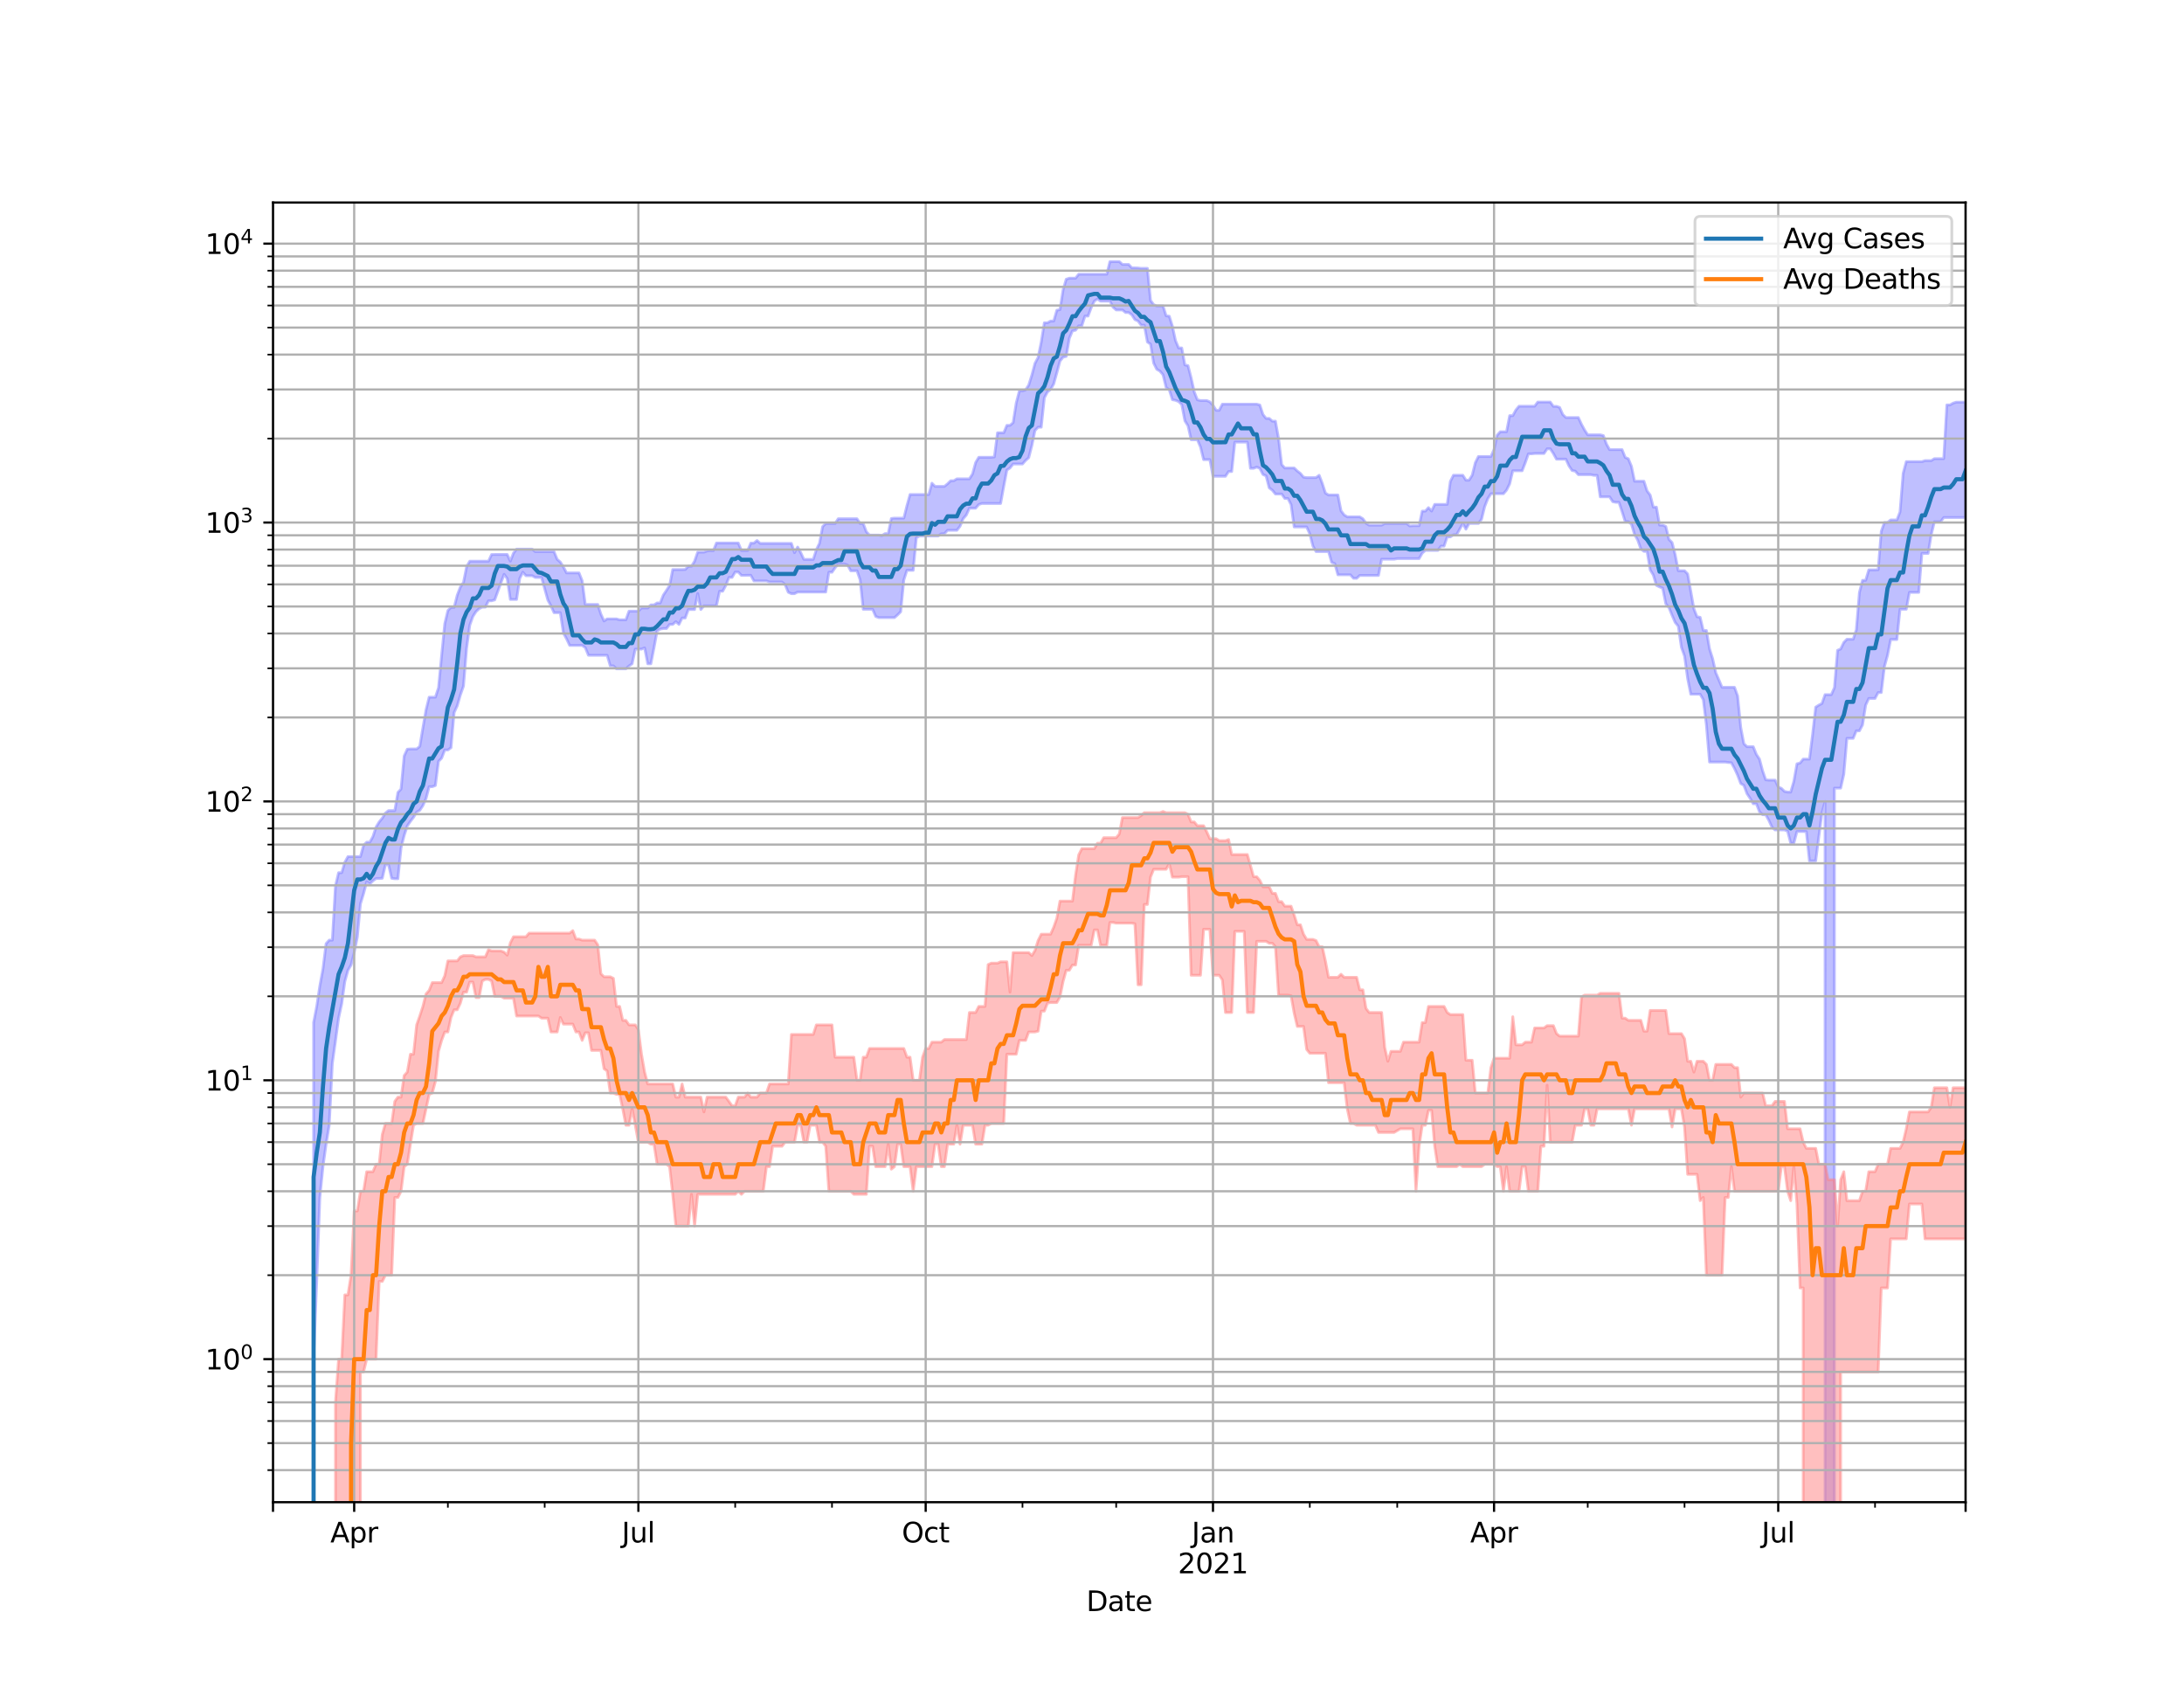 <?xml version="1.0" encoding="utf-8" standalone="no"?>
<!DOCTYPE svg PUBLIC "-//W3C//DTD SVG 1.1//EN"
  "http://www.w3.org/Graphics/SVG/1.1/DTD/svg11.dtd">
<svg height="612pt" version="1.1" viewBox="0 0 792 612" width="792pt" xmlns="http://www.w3.org/2000/svg" xmlns:xlink="http://www.w3.org/1999/xlink">
 <defs>
  <style type="text/css">*{stroke-linecap:butt;stroke-linejoin:round;}</style>
 </defs>
 <g id="figure_1">
  <g id="patch_1">
   <path d="M 0 612 
L 792 612 
L 792 0 
L 0 0 
z
" style="fill:#ffffff;"/>
  </g>
  <g id="axes_1">
   <g id="patch_2">
    <path d="M 99 544.68 
L 712.8 544.68 
L 712.8 73.44 
L 99 73.44 
z
" style="fill:#ffffff;"/>
   </g>
   <g id="PolyCollection_1">
    <path clip-path="url(#p68e2955192)" d="M 99 101611.817 
L 99 101611.817 
L 100.132 101611.817 
L 101.265 101611.817 
L 102.397 101611.817 
L 103.53 101611.817 
L 104.662 101611.817 
L 105.795 101611.817 
L 106.927 101611.817 
L 108.06 101611.817 
L 109.192 101611.817 
L 110.325 101611.817 
L 111.457 101611.817 
L 112.59 101611.817 
L 113.722 370.787 
L 114.855 364.923 
L 115.987 357.477 
L 117.12 351.287 
L 118.252 342.157 
L 119.385 340.896 
L 120.517 340.896 
L 121.649 321.198 
L 122.782 316.439 
L 123.914 316.439 
L 125.047 312.651 
L 126.179 310.595 
L 127.312 310.595 
L 128.444 310.595 
L 129.577 310.595 
L 130.709 310.595 
L 131.842 306.497 
L 132.974 305.376 
L 134.107 305.376 
L 135.239 303.333 
L 136.372 299.89 
L 137.504 298.03 
L 138.637 296.647 
L 139.769 294.82 
L 140.901 293.911 
L 142.034 293.911 
L 143.166 293.911 
L 144.299 287.325 
L 145.431 286.118 
L 146.564 274.114 
L 147.696 271.649 
L 148.829 271.563 
L 149.961 271.563 
L 151.094 271.563 
L 152.226 270.633 
L 153.359 263.924 
L 154.491 257.397 
L 155.624 252.799 
L 156.756 252.799 
L 157.889 252.799 
L 159.021 249.37 
L 160.154 237.648 
L 161.286 226.16 
L 162.418 221.395 
L 163.551 220.238 
L 164.683 220.238 
L 165.816 215.789 
L 166.948 212.851 
L 168.081 211.163 
L 169.213 205.46 
L 170.346 203.495 
L 171.478 203.495 
L 172.611 203.495 
L 173.743 203.495 
L 174.876 203.495 
L 176.008 203.495 
L 177.141 203.495 
L 178.273 201.061 
L 179.406 201.044 
L 180.538 201.044 
L 181.67 201.044 
L 182.803 201.044 
L 183.935 201.044 
L 185.068 203.453 
L 186.2 200.566 
L 187.333 199.12 
L 188.465 199.12 
L 189.598 199.12 
L 190.73 199.12 
L 191.863 199.12 
L 192.995 199.12 
L 194.128 200.032 
L 195.26 200.032 
L 196.393 200.032 
L 197.525 200.032 
L 198.658 200.032 
L 199.79 200.032 
L 200.923 200.032 
L 202.055 202.817 
L 203.187 203.786 
L 204.32 205.574 
L 205.452 207.731 
L 206.585 207.731 
L 207.717 207.731 
L 208.85 207.731 
L 209.982 207.731 
L 211.115 210.577 
L 212.247 219.171 
L 213.38 219.171 
L 214.512 219.171 
L 215.645 219.171 
L 216.777 219.171 
L 217.91 222.676 
L 219.042 225.149 
L 220.175 224.413 
L 221.307 224.413 
L 222.439 224.413 
L 223.572 224.413 
L 224.704 224.735 
L 225.837 224.735 
L 226.969 224.735 
L 228.102 221.604 
L 229.234 221.604 
L 230.367 221.604 
L 231.499 221.604 
L 232.632 220.46 
L 233.764 220.46 
L 234.897 220.46 
L 236.029 219.327 
L 237.162 219.327 
L 238.294 218.622 
L 239.427 218.622 
L 240.559 215.749 
L 241.692 214.072 
L 242.824 212.264 
L 243.956 206.516 
L 245.089 206.516 
L 246.221 206.516 
L 247.354 206.516 
L 248.486 206.497 
L 249.619 205.328 
L 250.751 205.328 
L 251.884 203.477 
L 253.016 200.206 
L 254.149 200.206 
L 255.281 200.206 
L 256.414 199.771 
L 257.546 199.654 
L 258.679 199.693 
L 259.811 196.896 
L 260.944 196.896 
L 262.076 196.896 
L 263.208 196.896 
L 264.341 196.896 
L 265.473 196.896 
L 266.606 196.896 
L 267.738 196.896 
L 268.871 199.626 
L 270.003 199.626 
L 271.136 199.626 
L 272.268 196.932 
L 273.401 196.932 
L 274.533 196 
L 275.666 197.026 
L 276.798 197.026 
L 277.931 197.026 
L 279.063 197.026 
L 280.196 197.026 
L 281.328 197.026 
L 282.461 197.026 
L 283.593 197.026 
L 284.725 197.026 
L 285.858 197.026 
L 286.99 197.026 
L 288.123 200.397 
L 289.255 198.361 
L 290.388 200.397 
L 291.52 202.835 
L 292.653 202.835 
L 293.785 202.835 
L 294.918 202.835 
L 296.05 199.307 
L 297.183 196.989 
L 298.315 190.941 
L 299.448 189.838 
L 300.58 189.838 
L 301.713 189.838 
L 302.845 189.838 
L 303.977 188.093 
L 305.11 188.093 
L 306.242 188.093 
L 307.375 188.093 
L 308.507 188.093 
L 309.64 188.093 
L 310.772 188.093 
L 311.905 189.838 
L 313.037 189.838 
L 314.17 192.811 
L 315.302 194.022 
L 316.435 194.022 
L 317.567 194.022 
L 318.7 194.022 
L 319.832 194.193 
L 320.965 193.484 
L 322.097 193.484 
L 323.23 188.008 
L 324.362 187.868 
L 325.494 187.868 
L 326.627 187.868 
L 327.759 187.868 
L 328.892 183.348 
L 330.024 179.303 
L 331.157 179.303 
L 332.289 179.303 
L 333.422 179.303 
L 334.554 179.303 
L 335.687 179.303 
L 336.819 179.303 
L 337.952 175.207 
L 339.084 176.356 
L 340.217 176.356 
L 341.349 176.356 
L 342.482 176.356 
L 343.614 175.446 
L 344.746 174.321 
L 345.879 174.321 
L 347.011 173.624 
L 348.144 173.624 
L 349.276 173.624 
L 350.409 173.624 
L 351.541 173.624 
L 352.674 171.857 
L 353.806 167.722 
L 354.939 165.81 
L 356.071 165.81 
L 357.204 165.81 
L 358.336 165.81 
L 359.469 165.81 
L 360.601 165.68 
L 361.734 156.925 
L 362.866 156.925 
L 363.999 156.925 
L 365.131 154.233 
L 366.263 154.233 
L 367.396 153.256 
L 368.528 146.095 
L 369.661 141.732 
L 370.793 141.732 
L 371.926 141.374 
L 373.058 139.627 
L 374.191 135.984 
L 375.323 131.75 
L 376.456 129.611 
L 377.588 124.045 
L 378.721 117.032 
L 379.853 117.032 
L 380.986 116.414 
L 382.118 116.414 
L 383.251 112.508 
L 384.383 112.275 
L 385.515 105.088 
L 386.648 101.244 
L 387.78 100.871 
L 388.913 100.871 
L 390.045 100.871 
L 391.178 99.425 
L 392.31 99.425 
L 393.443 99.425 
L 394.575 99.425 
L 395.708 99.425 
L 396.84 99.425 
L 397.973 99.425 
L 399.105 99.425 
L 400.238 99.425 
L 401.37 99.425 
L 402.503 94.86 
L 403.635 94.86 
L 404.768 94.86 
L 405.9 94.86 
L 407.032 95.877 
L 408.165 95.877 
L 409.297 95.877 
L 410.43 97.129 
L 411.562 97.129 
L 412.695 97.171 
L 413.827 97.303 
L 414.96 97.303 
L 416.092 97.303 
L 417.225 108.912 
L 418.357 110.467 
L 419.49 110.934 
L 420.622 110.934 
L 421.755 110.934 
L 422.887 114.512 
L 424.02 114.649 
L 425.152 118.279 
L 426.285 123.507 
L 427.417 126.17 
L 428.549 126.17 
L 429.682 132.308 
L 430.814 132.575 
L 431.947 136.993 
L 433.079 142.1 
L 434.212 144.957 
L 435.344 145.237 
L 436.477 145.237 
L 437.609 145.237 
L 438.742 145.717 
L 439.874 146.938 
L 441.007 148.773 
L 442.139 148.773 
L 443.272 146.543 
L 444.404 146.543 
L 445.537 146.543 
L 446.669 146.543 
L 447.801 146.543 
L 448.934 146.543 
L 450.066 146.543 
L 451.199 146.543 
L 452.331 146.543 
L 453.464 146.543 
L 454.596 146.543 
L 455.729 146.543 
L 456.861 146.846 
L 457.994 150.282 
L 459.126 151.712 
L 460.259 151.712 
L 461.391 152.705 
L 462.524 152.705 
L 463.656 159.036 
L 464.789 168.462 
L 465.921 169.69 
L 467.054 169.69 
L 468.186 169.69 
L 469.318 169.69 
L 470.451 170.793 
L 471.583 171.666 
L 472.716 173.022 
L 473.848 173.176 
L 474.981 173.176 
L 476.113 173.176 
L 477.246 173.176 
L 478.378 172.33 
L 479.511 175.261 
L 480.643 178.777 
L 481.776 179.474 
L 482.908 179.474 
L 484.041 179.474 
L 485.173 179.474 
L 486.306 185.222 
L 487.438 186.706 
L 488.57 187.404 
L 489.703 187.404 
L 490.835 187.404 
L 491.968 187.404 
L 493.1 187.404 
L 494.233 188.101 
L 495.365 189.71 
L 496.498 190.418 
L 497.63 190.418 
L 498.763 190.418 
L 499.895 190.418 
L 501.028 190.418 
L 502.16 189.803 
L 503.293 189.803 
L 504.425 189.803 
L 505.558 189.803 
L 506.69 189.803 
L 507.823 189.803 
L 508.955 189.803 
L 510.087 189.803 
L 511.22 190.701 
L 512.352 190.62 
L 513.485 190.62 
L 514.617 190.62 
L 515.75 185.33 
L 516.882 185.33 
L 518.015 184.065 
L 519.147 185.306 
L 520.28 182.888 
L 521.412 182.888 
L 522.545 182.888 
L 523.677 182.888 
L 524.81 182.888 
L 525.942 174.583 
L 527.075 172.315 
L 528.207 172.315 
L 529.339 172.315 
L 530.472 172.315 
L 531.604 174.11 
L 532.737 174.11 
L 533.869 172.315 
L 535.002 167.789 
L 536.134 165.522 
L 537.267 165.522 
L 538.399 165.522 
L 539.532 165.522 
L 540.664 165.522 
L 541.797 162.98 
L 542.929 157.796 
L 544.062 156.551 
L 545.194 156.551 
L 546.327 156.551 
L 547.459 150.714 
L 548.592 150.714 
L 549.724 148.658 
L 550.856 147.282 
L 551.989 147.282 
L 553.121 147.282 
L 554.254 147.282 
L 555.386 147.282 
L 556.519 147.282 
L 557.651 145.777 
L 558.784 145.777 
L 559.916 145.777 
L 561.049 145.777 
L 562.181 145.777 
L 563.314 147.343 
L 564.446 147.343 
L 565.579 147.723 
L 566.711 150.291 
L 567.844 151.395 
L 568.976 151.395 
L 570.108 151.395 
L 571.241 151.395 
L 572.373 151.395 
L 573.506 153.849 
L 574.638 155.935 
L 575.771 157.659 
L 576.903 157.659 
L 578.036 157.659 
L 579.168 157.659 
L 580.301 157.659 
L 581.433 157.928 
L 582.566 161.004 
L 583.698 163.035 
L 584.831 163.035 
L 585.963 163.035 
L 587.096 163.035 
L 588.228 163.035 
L 589.361 165.859 
L 590.493 166.342 
L 591.625 169.079 
L 592.758 174.483 
L 593.89 174.483 
L 595.023 174.483 
L 596.155 174.483 
L 597.288 178.006 
L 598.42 179.509 
L 599.553 183.875 
L 600.685 183.875 
L 601.818 190.395 
L 602.95 190.395 
L 604.083 190.896 
L 605.215 195.569 
L 606.348 196.719 
L 607.48 201.101 
L 608.613 206.952 
L 609.745 206.952 
L 610.877 206.952 
L 612.01 208.105 
L 613.142 214.388 
L 614.275 220.817 
L 615.407 223.632 
L 616.54 223.833 
L 617.672 228.607 
L 618.805 228.607 
L 619.937 235.229 
L 621.07 238.848 
L 622.202 243.901 
L 623.335 246.526 
L 624.467 249.216 
L 625.6 249.216 
L 626.732 249.216 
L 627.865 249.216 
L 628.997 249.216 
L 630.13 252.356 
L 631.262 263.78 
L 632.394 269.668 
L 633.527 270.745 
L 634.659 270.745 
L 635.792 270.745 
L 636.924 273.544 
L 638.057 275.245 
L 639.189 279.502 
L 640.322 282.759 
L 641.454 282.869 
L 642.587 282.869 
L 643.719 282.869 
L 644.852 285.371 
L 645.984 285.841 
L 647.117 286.959 
L 648.249 287.202 
L 649.382 287.202 
L 650.514 283.314 
L 651.646 276.95 
L 652.779 276.661 
L 653.911 275.245 
L 655.044 275.245 
L 656.176 275.245 
L 657.309 266.309 
L 658.441 256.398 
L 659.574 255.678 
L 660.706 255.087 
L 661.839 251.862 
L 662.971 251.862 
L 664.104 251.862 
L 665.236 249.336 
L 666.369 235.793 
L 667.501 235.304 
L 668.634 232.937 
L 669.766 231.782 
L 670.899 231.782 
L 672.031 231.782 
L 673.163 228.415 
L 674.296 214.801 
L 675.428 210.428 
L 676.561 210.428 
L 677.693 206.639 
L 678.826 206.639 
L 679.958 206.639 
L 681.091 206.581 
L 682.223 192.636 
L 683.356 189.454 
L 684.488 189.454 
L 685.621 188.529 
L 686.753 188.529 
L 687.886 188.529 
L 689.018 185.626 
L 690.151 171.631 
L 691.283 167.392 
L 692.415 167.392 
L 693.548 167.392 
L 694.68 167.392 
L 695.813 167.392 
L 696.945 167.392 
L 698.078 167.021 
L 699.21 167.021 
L 700.343 167.021 
L 701.475 166.313 
L 702.608 166.313 
L 703.74 166.313 
L 704.873 166.313 
L 706.005 146.828 
L 707.138 146.828 
L 708.27 146.179 
L 709.403 145.821 
L 710.535 145.821 
L 711.668 145.821 
L 712.8 145.812 
L 712.8 187.648 
L 712.8 187.648 
L 711.668 187.648 
L 710.535 187.648 
L 709.403 187.648 
L 708.27 187.648 
L 707.138 187.648 
L 706.005 187.648 
L 704.873 187.648 
L 703.74 189.192 
L 702.608 189.192 
L 701.475 189.192 
L 700.343 193.915 
L 699.21 200.663 
L 698.078 200.663 
L 696.945 200.663 
L 695.813 214.801 
L 694.68 214.801 
L 693.548 214.801 
L 692.415 214.801 
L 691.283 220.907 
L 690.151 220.907 
L 689.018 220.907 
L 687.886 231.874 
L 686.753 231.874 
L 685.621 231.874 
L 684.488 237.635 
L 683.356 241.726 
L 682.223 251.105 
L 681.091 251.105 
L 679.958 253.247 
L 678.826 253.247 
L 677.693 253.247 
L 676.561 255.678 
L 675.428 262.836 
L 674.296 264.989 
L 673.163 264.989 
L 672.031 267.721 
L 670.899 267.721 
L 669.766 267.721 
L 668.634 280.748 
L 667.501 285.762 
L 666.369 285.762 
L 665.236 285.762 
L 664.104 101611.817 
L 662.971 101611.817 
L 661.839 290.626 
L 660.706 294.772 
L 659.574 303.392 
L 658.441 312.146 
L 657.309 312.146 
L 656.176 312.146 
L 655.044 301.55 
L 653.911 301.493 
L 652.779 301.493 
L 651.646 301.493 
L 650.514 305.747 
L 649.382 305.747 
L 648.249 301.381 
L 647.117 300.934 
L 645.984 300.934 
L 644.852 300.934 
L 643.719 300.934 
L 642.587 299.945 
L 641.454 297.462 
L 640.322 295.405 
L 639.189 295.405 
L 638.057 294.339 
L 636.924 291.425 
L 635.792 291.425 
L 634.659 289.455 
L 633.527 287.775 
L 632.394 284.751 
L 631.262 284.102 
L 630.13 281.1 
L 628.997 278.623 
L 627.865 276.565 
L 626.732 276.47 
L 625.6 276.311 
L 624.467 276.311 
L 623.335 276.311 
L 622.202 276.311 
L 621.07 276.311 
L 619.937 276.311 
L 618.805 262.883 
L 617.672 253.662 
L 616.54 251.717 
L 615.407 251.717 
L 614.275 251.717 
L 613.142 251.717 
L 612.01 246.093 
L 610.877 237.872 
L 609.745 234.709 
L 608.613 227.071 
L 607.48 225.687 
L 606.348 223.081 
L 605.215 220.265 
L 604.083 218.93 
L 602.95 213.257 
L 601.818 212.813 
L 600.685 212.242 
L 599.553 208.503 
L 598.42 206.626 
L 597.288 199.921 
L 596.155 199.921 
L 595.023 199 
L 593.89 195.817 
L 592.758 193.832 
L 591.625 190.065 
L 590.493 189.131 
L 589.361 189.131 
L 588.228 185.518 
L 587.096 182.139 
L 585.963 182.139 
L 584.831 181.905 
L 583.698 180.137 
L 582.566 180.137 
L 581.433 180.137 
L 580.301 180.137 
L 579.168 172.365 
L 578.036 172.365 
L 576.903 172.107 
L 575.771 172.107 
L 574.638 172.107 
L 573.506 172.107 
L 572.373 172.107 
L 571.241 170.822 
L 570.108 170.61 
L 568.976 168.944 
L 567.844 166.49 
L 566.711 166.49 
L 565.579 166.49 
L 564.446 166.49 
L 563.314 164.436 
L 562.181 162.73 
L 561.049 162.73 
L 559.916 164.436 
L 558.784 164.436 
L 557.651 164.436 
L 556.519 164.436 
L 555.386 164.557 
L 554.254 164.557 
L 553.121 167.787 
L 551.989 170.693 
L 550.856 170.693 
L 549.724 170.693 
L 548.592 170.693 
L 547.459 175.456 
L 546.327 177.729 
L 545.194 179.029 
L 544.062 179.029 
L 542.929 179.029 
L 541.797 179.029 
L 540.664 179.029 
L 539.532 180.813 
L 538.399 183.694 
L 537.267 188.272 
L 536.134 189.798 
L 535.002 189.798 
L 533.869 189.798 
L 532.737 189.798 
L 531.604 191.882 
L 530.472 189.798 
L 529.339 191.882 
L 528.207 193.895 
L 527.075 193.895 
L 525.942 194.675 
L 524.81 194.675 
L 523.677 198.018 
L 522.545 198.018 
L 521.412 199.577 
L 520.28 199.577 
L 519.147 199.577 
L 518.015 199.577 
L 516.882 199.577 
L 515.75 200.572 
L 514.617 202.556 
L 513.485 202.556 
L 512.352 202.556 
L 511.22 202.556 
L 510.087 202.556 
L 508.955 202.556 
L 507.823 202.556 
L 506.69 202.556 
L 505.558 202.758 
L 504.425 202.758 
L 503.293 202.758 
L 502.16 202.758 
L 501.028 202.758 
L 499.895 208.645 
L 498.763 208.645 
L 497.63 208.645 
L 496.498 208.645 
L 495.365 208.645 
L 494.233 208.645 
L 493.1 208.645 
L 491.968 209.698 
L 490.835 209.684 
L 489.703 208.428 
L 488.57 208.428 
L 487.438 208.428 
L 486.306 208.428 
L 485.173 208.428 
L 484.041 204.362 
L 482.908 203.914 
L 481.776 199.999 
L 480.643 199.999 
L 479.511 199.999 
L 478.378 199.999 
L 477.246 199.999 
L 476.113 197.981 
L 474.981 193.615 
L 473.848 191.073 
L 472.716 191.073 
L 471.583 191.073 
L 470.451 191.073 
L 469.318 191.073 
L 468.186 182.953 
L 467.054 180.741 
L 465.921 180.741 
L 464.789 179.126 
L 463.656 179.126 
L 462.524 179.126 
L 461.391 177.742 
L 460.259 176.9 
L 459.126 172.55 
L 457.994 172.045 
L 456.861 169.811 
L 455.729 169.37 
L 454.596 169.811 
L 453.464 169.811 
L 452.331 160.316 
L 451.199 160.316 
L 450.066 160.316 
L 448.934 160.316 
L 447.801 160.316 
L 446.669 170.977 
L 445.537 170.977 
L 444.404 172.697 
L 443.272 172.697 
L 442.139 172.697 
L 441.007 172.697 
L 439.874 172.697 
L 438.742 166.659 
L 437.609 166.659 
L 436.477 166.659 
L 435.344 162.078 
L 434.212 159.438 
L 433.079 159.438 
L 431.947 159.438 
L 430.814 154.393 
L 429.682 152.591 
L 428.549 146.7 
L 427.417 145.607 
L 426.285 145.147 
L 425.152 144.915 
L 424.02 141.333 
L 422.887 140.524 
L 421.755 135.881 
L 420.622 134.553 
L 419.49 133.899 
L 418.357 131.654 
L 417.225 124.779 
L 416.092 124.006 
L 414.96 117.914 
L 413.827 117.914 
L 412.695 116.412 
L 411.562 115.884 
L 410.43 114.141 
L 409.297 113.317 
L 408.165 113.317 
L 407.032 112.384 
L 405.9 112.384 
L 404.768 112.384 
L 403.635 111.387 
L 402.503 109.197 
L 401.37 109.197 
L 400.238 109.197 
L 399.105 109.197 
L 397.973 108.399 
L 396.84 109.197 
L 395.708 111.573 
L 394.575 114.606 
L 393.443 114.606 
L 392.31 118.14 
L 391.178 118.14 
L 390.045 119.736 
L 388.913 119.972 
L 387.78 122.671 
L 386.648 129.243 
L 385.515 129.514 
L 384.383 130.93 
L 383.251 135.157 
L 382.118 139.211 
L 380.986 141.201 
L 379.853 142.106 
L 378.721 144.242 
L 377.588 154.91 
L 376.456 154.91 
L 375.323 156.085 
L 374.191 161.547 
L 373.058 165.957 
L 371.926 166.969 
L 370.793 168.242 
L 369.661 168.242 
L 368.528 168.242 
L 367.396 168.242 
L 366.263 169.679 
L 365.131 170.45 
L 363.999 176.336 
L 362.866 182.561 
L 361.734 182.561 
L 360.601 182.561 
L 359.469 182.561 
L 358.336 182.561 
L 357.204 182.561 
L 356.071 182.561 
L 354.939 182.938 
L 353.806 184.275 
L 352.674 184.275 
L 351.541 184.275 
L 350.409 186.768 
L 349.276 188.063 
L 348.144 190.81 
L 347.011 192.274 
L 345.879 192.274 
L 344.746 192.274 
L 343.614 192.274 
L 342.482 193.513 
L 341.349 193.547 
L 340.217 194.359 
L 339.084 194.359 
L 337.952 194.359 
L 336.819 194.359 
L 335.687 194.359 
L 334.554 194.359 
L 333.422 194.359 
L 332.289 195.007 
L 331.157 206.789 
L 330.024 206.789 
L 328.892 206.789 
L 327.759 210.301 
L 326.627 221.815 
L 325.494 222.949 
L 324.362 223.948 
L 323.23 223.948 
L 322.097 223.948 
L 320.965 223.948 
L 319.832 223.948 
L 318.7 223.948 
L 317.567 223.517 
L 316.435 220.916 
L 315.302 220.916 
L 314.17 220.916 
L 313.037 220.916 
L 311.905 210.223 
L 310.772 206.965 
L 309.64 206.965 
L 308.507 206.965 
L 307.375 204.889 
L 306.242 204.498 
L 305.11 204.498 
L 303.977 204.498 
L 302.845 205.854 
L 301.713 207.498 
L 300.58 207.498 
L 299.448 214.668 
L 298.315 214.668 
L 297.183 214.668 
L 296.05 214.668 
L 294.918 214.668 
L 293.785 214.668 
L 292.653 214.668 
L 291.52 214.668 
L 290.388 214.668 
L 289.255 214.668 
L 288.123 215.257 
L 286.99 215.257 
L 285.858 214.762 
L 284.725 212.028 
L 283.593 211.034 
L 282.461 211.034 
L 281.328 211.034 
L 280.196 211.034 
L 279.063 211.034 
L 277.931 210.634 
L 276.798 210.634 
L 275.666 210.634 
L 274.533 210.634 
L 273.401 210.634 
L 272.268 208.598 
L 271.136 208.598 
L 270.003 208.632 
L 268.871 208.632 
L 267.738 207.419 
L 266.606 207.419 
L 265.473 209.379 
L 264.341 209.379 
L 263.208 212.271 
L 262.076 214.381 
L 260.944 214.381 
L 259.811 219.667 
L 258.679 219.667 
L 257.546 219.667 
L 256.414 219.667 
L 255.281 219.667 
L 254.149 221.006 
L 253.016 215.186 
L 251.884 221.006 
L 250.751 221.006 
L 249.619 221.006 
L 248.486 224.083 
L 247.354 224.083 
L 246.221 226.404 
L 245.089 225.407 
L 243.956 226.404 
L 242.824 226.404 
L 241.692 227.896 
L 240.559 227.896 
L 239.427 228.096 
L 238.294 228.768 
L 237.162 234.919 
L 236.029 240.684 
L 234.897 240.684 
L 233.764 234.919 
L 232.632 235.366 
L 231.499 235.366 
L 230.367 235.366 
L 229.234 240.684 
L 228.102 241.466 
L 226.969 242.512 
L 225.837 242.512 
L 224.704 242.512 
L 223.572 242.512 
L 222.439 241.438 
L 221.307 241.438 
L 220.175 237.608 
L 219.042 237.608 
L 217.91 237.608 
L 216.777 237.608 
L 215.645 237.608 
L 214.512 237.608 
L 213.38 237.595 
L 212.247 234.82 
L 211.115 234.025 
L 209.982 234.025 
L 208.85 234.025 
L 207.717 234.025 
L 206.585 234.025 
L 205.452 231.633 
L 204.32 229.571 
L 203.187 222.156 
L 202.055 222.156 
L 200.923 222.156 
L 199.79 219.658 
L 198.658 217.552 
L 197.525 213.491 
L 196.393 209.386 
L 195.26 209.386 
L 194.128 209.386 
L 192.995 208.748 
L 191.863 208.748 
L 190.73 208.748 
L 189.598 207.478 
L 188.465 209.761 
L 187.333 217.361 
L 186.2 217.361 
L 185.068 217.361 
L 183.935 209.775 
L 182.803 208.233 
L 181.67 211.307 
L 180.538 214.404 
L 179.406 217.518 
L 178.273 217.836 
L 177.141 217.836 
L 176.008 220.132 
L 174.876 220.132 
L 173.743 220.71 
L 172.611 221.769 
L 171.478 223.546 
L 170.346 226.731 
L 169.213 234.993 
L 168.081 248.756 
L 166.948 251.989 
L 165.816 255.897 
L 164.683 258.378 
L 163.551 271.11 
L 162.418 271.935 
L 161.286 271.935 
L 160.154 274.905 
L 159.021 276.058 
L 157.889 284.828 
L 156.756 285.254 
L 155.624 285.254 
L 154.491 289.541 
L 153.359 292.101 
L 152.226 293.816 
L 151.094 294.435 
L 149.961 296.346 
L 148.829 297.823 
L 147.696 299.458 
L 146.564 302.982 
L 145.431 307.454 
L 144.299 318.629 
L 143.166 318.629 
L 142.034 318.463 
L 140.901 313.531 
L 139.769 313.531 
L 138.637 318.463 
L 137.504 318.546 
L 136.372 318.546 
L 135.239 319.384 
L 134.107 320.498 
L 132.974 319.724 
L 131.842 324.021 
L 130.709 327.748 
L 129.577 339.805 
L 128.444 345.401 
L 127.312 349.909 
L 126.179 351.815 
L 125.047 355.894 
L 123.914 363.979 
L 122.782 369.18 
L 121.649 377.557 
L 120.517 385.563 
L 119.385 407.997 
L 118.252 414.872 
L 117.12 423.028 
L 115.987 434.193 
L 114.855 464.633 
L 113.722 492.82 
L 112.59 101611.817 
L 111.457 101611.817 
L 110.325 101611.817 
L 109.192 101611.817 
L 108.06 101611.817 
L 106.927 101611.817 
L 105.795 101611.817 
L 104.662 101611.817 
L 103.53 101611.817 
L 102.397 101611.817 
L 101.265 101611.817 
L 100.132 101611.817 
L 99 101611.817 
z
" style="fill:#8080ff;fill-opacity:0.5;stroke:#8080ff;stroke-opacity:0.5;"/>
   </g>
   <g id="PolyCollection_2">
    <path clip-path="url(#p68e2955192)" d="M 99 101611.817 
L 99 101611.817 
L 100.132 101611.817 
L 101.265 101611.817 
L 102.397 101611.817 
L 103.53 101611.817 
L 104.662 101611.817 
L 105.795 101611.817 
L 106.927 101611.817 
L 108.06 101611.817 
L 109.192 101611.817 
L 110.325 101611.817 
L 111.457 101611.817 
L 112.59 101611.817 
L 113.722 101611.817 
L 114.855 101611.817 
L 115.987 101611.817 
L 117.12 101611.817 
L 118.252 101611.817 
L 119.385 101611.817 
L 120.517 101611.817 
L 121.649 508.484 
L 122.782 492.82 
L 123.914 492.82 
L 125.047 469.517 
L 126.179 469.517 
L 127.312 462.38 
L 128.444 439.078 
L 129.577 439.078 
L 130.709 431.94 
L 131.842 431.94 
L 132.974 424.858 
L 134.107 424.858 
L 135.239 424.858 
L 136.372 422.141 
L 137.504 422.141 
L 138.637 411.3 
L 139.769 407.365 
L 140.901 407.365 
L 142.034 407.365 
L 143.166 399.358 
L 144.299 397.817 
L 145.431 397.817 
L 146.564 389.979 
L 147.696 388.73 
L 148.829 382.254 
L 149.961 382.254 
L 151.094 371.613 
L 152.226 368.398 
L 153.359 364.923 
L 154.491 360.392 
L 155.624 359.119 
L 156.756 356.284 
L 157.889 356.284 
L 159.021 356.284 
L 160.154 356.284 
L 161.286 353.807 
L 162.418 348.409 
L 163.551 348.409 
L 164.683 348.409 
L 165.816 348.409 
L 166.948 346.958 
L 168.081 346.485 
L 169.213 346.485 
L 170.346 346.485 
L 171.478 346.485 
L 172.611 346.958 
L 173.743 346.958 
L 174.876 346.958 
L 176.008 346.958 
L 177.141 344.342 
L 178.273 344.793 
L 179.406 344.793 
L 180.538 344.793 
L 181.67 344.793 
L 182.803 345.248 
L 183.935 346.328 
L 185.068 341.874 
L 186.2 339.671 
L 187.333 339.671 
L 188.465 339.671 
L 189.598 339.671 
L 190.73 339.671 
L 191.863 338.348 
L 192.995 338.348 
L 194.128 338.348 
L 195.26 338.348 
L 196.393 338.348 
L 197.525 338.348 
L 198.658 338.348 
L 199.79 338.348 
L 200.923 338.348 
L 202.055 338.348 
L 203.187 338.348 
L 204.32 338.348 
L 205.452 338.348 
L 206.585 338.348 
L 207.717 337.445 
L 208.85 340.484 
L 209.982 340.484 
L 211.115 340.896 
L 212.247 340.896 
L 213.38 340.896 
L 214.512 340.896 
L 215.645 340.896 
L 216.777 342.585 
L 217.91 353.072 
L 219.042 354.179 
L 220.175 354.179 
L 221.307 354.179 
L 222.439 354.743 
L 223.572 364.923 
L 224.704 364.923 
L 225.837 369.976 
L 226.969 369.976 
L 228.102 371.613 
L 229.234 371.613 
L 230.367 371.613 
L 231.499 373.313 
L 232.632 382.254 
L 233.764 388.73 
L 234.897 393.039 
L 236.029 393.039 
L 237.162 393.039 
L 238.294 393.039 
L 239.427 393.039 
L 240.559 393.039 
L 241.692 393.039 
L 242.824 393.039 
L 243.956 393.039 
L 245.089 397.817 
L 246.221 397.817 
L 247.354 393.039 
L 248.486 397.817 
L 249.619 397.817 
L 250.751 397.817 
L 251.884 397.817 
L 253.016 397.817 
L 254.149 397.817 
L 255.281 403.179 
L 256.414 397.817 
L 257.546 397.817 
L 258.679 397.817 
L 259.811 397.817 
L 260.944 397.817 
L 262.076 397.817 
L 263.208 397.817 
L 264.341 399.358 
L 265.473 400.955 
L 266.606 400.955 
L 267.738 397.817 
L 268.871 397.817 
L 270.003 397.817 
L 271.136 396.328 
L 272.268 397.817 
L 273.401 397.817 
L 274.533 397.817 
L 275.666 396.328 
L 276.798 396.328 
L 277.931 396.328 
L 279.063 393.039 
L 280.196 393.039 
L 281.328 393.039 
L 282.461 393.039 
L 283.593 393.039 
L 284.725 393.039 
L 285.858 393.039 
L 286.99 375.082 
L 288.123 375.082 
L 289.255 375.082 
L 290.388 375.082 
L 291.52 375.082 
L 292.653 375.082 
L 293.785 375.082 
L 294.918 375.082 
L 296.05 371.613 
L 297.183 371.613 
L 298.315 371.613 
L 299.448 371.613 
L 300.58 371.613 
L 301.713 371.613 
L 302.845 383.33 
L 303.977 383.33 
L 305.11 383.33 
L 306.242 383.33 
L 307.375 383.33 
L 308.507 383.33 
L 309.64 383.33 
L 310.772 391.701 
L 311.905 391.701 
L 313.037 383.33 
L 314.17 383.33 
L 315.302 380.179 
L 316.435 380.179 
L 317.567 380.179 
L 318.7 380.179 
L 319.832 380.179 
L 320.965 380.179 
L 322.097 380.179 
L 323.23 380.179 
L 324.362 380.179 
L 325.494 380.179 
L 326.627 380.179 
L 327.759 380.179 
L 328.892 383.33 
L 330.024 383.33 
L 331.157 391.701 
L 332.289 391.701 
L 333.422 391.701 
L 334.554 383.33 
L 335.687 380.179 
L 336.819 380.179 
L 337.952 377.876 
L 339.084 377.876 
L 340.217 377.876 
L 341.349 377.876 
L 342.482 376.925 
L 343.614 376.925 
L 344.746 376.925 
L 345.879 376.925 
L 347.011 376.925 
L 348.144 376.925 
L 349.276 376.925 
L 350.409 376.925 
L 351.541 367.125 
L 352.674 367.125 
L 353.806 367.125 
L 354.939 364.923 
L 356.071 364.923 
L 357.204 364.923 
L 358.336 349.739 
L 359.469 349.236 
L 360.601 349.236 
L 361.734 349.236 
L 362.866 348.738 
L 363.999 348.738 
L 365.131 348.738 
L 366.263 359.751 
L 367.396 345.401 
L 368.528 345.401 
L 369.661 345.401 
L 370.793 345.401 
L 371.926 345.401 
L 373.058 345.401 
L 374.191 346.485 
L 375.323 344.642 
L 376.456 341.035 
L 377.588 338.74 
L 378.721 338.74 
L 379.853 338.74 
L 380.986 338.74 
L 382.118 336.186 
L 383.251 332.959 
L 384.383 326.736 
L 385.515 326.736 
L 386.648 326.736 
L 387.78 326.736 
L 388.913 326.736 
L 390.045 317.318 
L 391.178 309.976 
L 392.31 307.713 
L 393.443 307.713 
L 394.575 307.713 
L 395.708 307.713 
L 396.84 307.713 
L 397.973 305.747 
L 399.105 305.747 
L 400.238 303.746 
L 401.37 303.746 
L 402.503 303.746 
L 403.635 303.746 
L 404.768 303.746 
L 405.9 302.404 
L 407.032 296.446 
L 408.165 296.446 
L 409.297 296.446 
L 410.43 296.446 
L 411.562 296.446 
L 412.695 296.446 
L 413.827 295.7 
L 414.96 294.676 
L 416.092 294.676 
L 417.225 294.676 
L 418.357 294.676 
L 419.49 294.676 
L 420.622 294.676 
L 421.755 294.244 
L 422.887 294.676 
L 424.02 294.676 
L 425.152 294.676 
L 426.285 294.676 
L 427.417 294.676 
L 428.549 294.676 
L 429.682 294.676 
L 430.814 295.258 
L 431.947 298.03 
L 433.079 298.03 
L 434.212 299.404 
L 435.344 299.404 
L 436.477 299.404 
L 437.609 301.606 
L 438.742 304.103 
L 439.874 304.103 
L 441.007 304.103 
L 442.139 304.826 
L 443.272 304.826 
L 444.404 304.826 
L 445.537 304.403 
L 446.669 309.839 
L 447.801 309.839 
L 448.934 309.839 
L 450.066 309.839 
L 451.199 309.839 
L 452.331 309.839 
L 453.464 313.828 
L 454.596 317.887 
L 455.729 317.887 
L 456.861 319.215 
L 457.994 321.552 
L 459.126 321.552 
L 460.259 321.552 
L 461.391 323.927 
L 462.524 323.927 
L 463.656 326.936 
L 464.789 326.936 
L 465.921 328.574 
L 467.054 328.574 
L 468.186 328.574 
L 469.318 331.821 
L 470.451 335.327 
L 471.583 335.327 
L 472.716 338.74 
L 473.848 340.621 
L 474.981 340.621 
L 476.113 340.621 
L 477.246 341.035 
L 478.378 343.309 
L 479.511 343.309 
L 480.643 348.409 
L 481.776 354.366 
L 482.908 354.366 
L 484.041 354.366 
L 485.173 354.366 
L 486.306 353.255 
L 487.438 354.366 
L 488.57 354.366 
L 489.703 354.366 
L 490.835 354.366 
L 491.968 354.366 
L 493.1 358.91 
L 494.233 358.91 
L 495.365 365.645 
L 496.498 367.125 
L 497.63 367.125 
L 498.763 367.125 
L 499.895 367.125 
L 501.028 367.125 
L 502.16 379.843 
L 503.293 384.806 
L 504.425 381.205 
L 505.558 381.205 
L 506.69 381.205 
L 507.823 381.205 
L 508.955 377.876 
L 510.087 377.876 
L 511.22 377.876 
L 512.352 377.876 
L 513.485 377.876 
L 514.617 377.876 
L 515.75 370.787 
L 516.882 370.787 
L 518.015 364.923 
L 519.147 364.923 
L 520.28 364.923 
L 521.412 364.923 
L 522.545 364.923 
L 523.677 364.923 
L 524.81 367.125 
L 525.942 367.885 
L 527.075 367.885 
L 528.207 367.885 
L 529.339 367.885 
L 530.472 367.885 
L 531.604 384.433 
L 532.737 384.433 
L 533.869 384.433 
L 535.002 396.328 
L 536.134 396.328 
L 537.267 396.328 
L 538.399 396.328 
L 539.532 396.328 
L 540.664 387.118 
L 541.797 383.694 
L 542.929 383.694 
L 544.062 383.694 
L 545.194 383.694 
L 546.327 383.694 
L 547.459 383.694 
L 548.592 368.657 
L 549.724 378.848 
L 550.856 378.848 
L 551.989 378.848 
L 553.121 377.876 
L 554.254 377.876 
L 555.386 377.876 
L 556.519 372.739 
L 557.651 372.739 
L 558.784 372.739 
L 559.916 372.739 
L 561.049 371.892 
L 562.181 371.892 
L 563.314 371.892 
L 564.446 374.782 
L 565.579 375.688 
L 566.711 375.688 
L 567.844 375.688 
L 568.976 375.688 
L 570.108 375.688 
L 571.241 375.688 
L 572.373 375.688 
L 573.506 361.481 
L 574.638 360.824 
L 575.771 360.824 
L 576.903 360.824 
L 578.036 360.824 
L 579.168 360.824 
L 580.301 360.177 
L 581.433 360.177 
L 582.566 360.177 
L 583.698 360.177 
L 584.831 360.177 
L 585.963 360.177 
L 587.096 360.177 
L 588.228 369.18 
L 589.361 369.18 
L 590.493 369.976 
L 591.625 369.976 
L 592.758 369.976 
L 593.89 369.976 
L 595.023 369.976 
L 596.155 373.895 
L 597.288 373.895 
L 598.42 366.379 
L 599.553 366.379 
L 600.685 366.379 
L 601.818 366.379 
L 602.95 366.379 
L 604.083 366.379 
L 605.215 374.782 
L 606.348 374.782 
L 607.48 374.782 
L 608.613 374.782 
L 609.745 374.782 
L 610.877 376.612 
L 612.01 384.806 
L 613.142 384.806 
L 614.275 388.73 
L 615.407 384.806 
L 616.54 384.806 
L 617.672 384.806 
L 618.805 385.947 
L 619.937 391.701 
L 621.07 391.701 
L 622.202 385.947 
L 623.335 385.947 
L 624.467 385.947 
L 625.6 385.947 
L 626.732 385.947 
L 627.865 385.947 
L 628.997 387.118 
L 630.13 387.118 
L 631.262 397.817 
L 632.394 396.328 
L 633.527 396.328 
L 634.659 396.328 
L 635.792 396.328 
L 636.924 396.328 
L 638.057 396.328 
L 639.189 396.328 
L 640.322 400.955 
L 641.454 400.955 
L 642.587 400.955 
L 643.719 399.358 
L 644.852 399.358 
L 645.984 399.358 
L 647.117 399.358 
L 648.249 409.288 
L 649.382 409.288 
L 650.514 409.288 
L 651.646 409.288 
L 652.779 409.288 
L 653.911 414.134 
L 655.044 416.387 
L 656.176 416.387 
L 657.309 416.387 
L 658.441 416.387 
L 659.574 422.141 
L 660.706 422.141 
L 661.839 422.141 
L 662.971 427.755 
L 664.104 427.755 
L 665.236 427.755 
L 666.369 444.574 
L 667.501 427.755 
L 668.634 424.858 
L 669.766 435.364 
L 670.899 435.364 
L 672.031 435.364 
L 673.163 435.364 
L 674.296 435.364 
L 675.428 431.94 
L 676.561 431.94 
L 677.693 424.858 
L 678.826 424.858 
L 679.958 424.858 
L 681.091 422.141 
L 682.223 422.141 
L 683.356 422.141 
L 684.488 422.141 
L 685.621 416.387 
L 686.753 416.387 
L 687.886 416.387 
L 689.018 416.387 
L 690.151 414.134 
L 691.283 409.288 
L 692.415 403.179 
L 693.548 403.179 
L 694.68 403.179 
L 695.813 403.179 
L 696.945 403.179 
L 698.078 403.179 
L 699.21 403.179 
L 700.343 401.501 
L 701.475 394.418 
L 702.608 394.418 
L 703.74 394.418 
L 704.873 394.418 
L 706.005 394.418 
L 707.138 401.501 
L 708.27 394.418 
L 709.403 394.418 
L 710.535 394.418 
L 711.668 394.418 
L 712.8 394.418 
L 712.8 449.201 
L 712.8 449.201 
L 711.668 449.201 
L 710.535 449.201 
L 709.403 449.201 
L 708.27 449.201 
L 707.138 449.201 
L 706.005 449.201 
L 704.873 449.201 
L 703.74 449.201 
L 702.608 449.201 
L 701.475 449.201 
L 700.343 449.201 
L 699.21 449.201 
L 698.078 449.201 
L 696.945 436.567 
L 695.813 436.567 
L 694.68 436.567 
L 693.548 436.567 
L 692.415 436.567 
L 691.283 449.201 
L 690.151 449.201 
L 689.018 449.201 
L 687.886 449.201 
L 686.753 449.201 
L 685.621 449.201 
L 684.488 467.007 
L 683.356 467.007 
L 682.223 467.007 
L 681.091 497.447 
L 679.958 497.447 
L 678.826 497.447 
L 677.693 497.447 
L 676.561 497.447 
L 675.428 497.447 
L 674.296 497.447 
L 673.163 497.447 
L 672.031 497.447 
L 670.899 497.447 
L 669.766 497.447 
L 668.634 497.447 
L 667.501 497.447 
L 666.369 101611.817 
L 665.236 101611.817 
L 664.104 101611.817 
L 662.971 101611.817 
L 661.839 101611.817 
L 660.706 101611.817 
L 659.574 101611.817 
L 658.441 101611.817 
L 657.309 101611.817 
L 656.176 101611.817 
L 655.044 101611.817 
L 653.911 467.007 
L 652.779 467.007 
L 651.646 436.567 
L 650.514 423.028 
L 649.382 435.364 
L 648.249 431.94 
L 647.117 423.028 
L 645.984 423.028 
L 644.852 431.94 
L 643.719 431.94 
L 642.587 431.94 
L 641.454 431.94 
L 640.322 431.94 
L 639.189 431.94 
L 638.057 431.94 
L 636.924 431.94 
L 635.792 431.94 
L 634.659 431.94 
L 633.527 431.94 
L 632.394 431.94 
L 631.262 431.94 
L 630.13 431.94 
L 628.997 431.94 
L 627.865 423.028 
L 626.732 434.193 
L 625.6 434.193 
L 624.467 462.38 
L 623.335 462.38 
L 622.202 462.38 
L 621.07 462.38 
L 619.937 462.38 
L 618.805 462.38 
L 617.672 434.193 
L 616.54 435.364 
L 615.407 425.803 
L 614.275 425.803 
L 613.142 425.803 
L 612.01 425.803 
L 610.877 408.638 
L 609.745 402.053 
L 608.613 402.053 
L 607.48 402.053 
L 606.348 408.638 
L 605.215 402.053 
L 604.083 402.053 
L 602.95 402.053 
L 601.818 402.053 
L 600.685 402.053 
L 599.553 402.053 
L 598.42 402.053 
L 597.288 402.053 
L 596.155 402.053 
L 595.023 402.053 
L 593.89 402.053 
L 592.758 402.053 
L 591.625 407.997 
L 590.493 402.053 
L 589.361 402.053 
L 588.228 402.053 
L 587.096 402.053 
L 585.963 402.053 
L 584.831 402.053 
L 583.698 402.053 
L 582.566 402.053 
L 581.433 402.053 
L 580.301 402.053 
L 579.168 402.053 
L 578.036 407.997 
L 576.903 407.997 
L 575.771 402.053 
L 574.638 402.053 
L 573.506 407.997 
L 572.373 407.997 
L 571.241 407.997 
L 570.108 414.134 
L 568.976 414.134 
L 567.844 414.134 
L 566.711 414.134 
L 565.579 414.134 
L 564.446 414.134 
L 563.314 414.134 
L 562.181 414.134 
L 561.049 393.494 
L 559.916 415.623 
L 558.784 415.623 
L 557.651 431.94 
L 556.519 431.94 
L 555.386 431.94 
L 554.254 431.94 
L 553.121 423.028 
L 551.989 423.028 
L 550.856 431.94 
L 549.724 431.94 
L 548.592 431.94 
L 547.459 431.94 
L 546.327 423.028 
L 545.194 431.94 
L 544.062 423.028 
L 542.929 423.028 
L 541.797 422.141 
L 540.664 422.141 
L 539.532 422.141 
L 538.399 422.141 
L 537.267 423.028 
L 536.134 423.028 
L 535.002 423.028 
L 533.869 423.028 
L 532.737 423.028 
L 531.604 423.028 
L 530.472 423.028 
L 529.339 422.141 
L 528.207 423.028 
L 527.075 423.028 
L 525.942 423.028 
L 524.81 423.028 
L 523.677 423.028 
L 522.545 423.028 
L 521.412 423.028 
L 520.28 415.623 
L 519.147 402.612 
L 518.015 402.612 
L 516.882 407.997 
L 515.75 407.997 
L 514.617 415.623 
L 513.485 431.94 
L 512.352 409.288 
L 511.22 409.288 
L 510.087 409.288 
L 508.955 409.288 
L 507.823 409.288 
L 506.69 409.949 
L 505.558 410.619 
L 504.425 410.619 
L 503.293 410.619 
L 502.16 410.619 
L 501.028 410.619 
L 499.895 410.619 
L 498.763 407.997 
L 497.63 407.997 
L 496.498 407.997 
L 495.365 407.997 
L 494.233 407.997 
L 493.1 407.997 
L 491.968 407.997 
L 490.835 407.365 
L 489.703 407.365 
L 488.57 402.053 
L 487.438 392.588 
L 486.306 392.588 
L 485.173 392.588 
L 484.041 392.588 
L 482.908 392.588 
L 481.776 392.588 
L 480.643 381.902 
L 479.511 381.902 
L 478.378 381.902 
L 477.246 381.902 
L 476.113 381.902 
L 474.981 381.902 
L 473.848 380.518 
L 472.716 372.173 
L 471.583 372.173 
L 470.451 372.173 
L 469.318 367.377 
L 468.186 361.042 
L 467.054 360.824 
L 465.921 360.824 
L 464.789 360.824 
L 463.656 360.824 
L 462.524 343.309 
L 461.391 342.015 
L 460.259 342.015 
L 459.126 341.312 
L 457.994 341.312 
L 456.861 341.312 
L 455.729 341.312 
L 454.596 367.125 
L 453.464 367.125 
L 452.331 367.125 
L 451.199 337.701 
L 450.066 337.701 
L 448.934 337.701 
L 447.801 337.701 
L 446.669 367.125 
L 445.537 367.125 
L 444.404 367.125 
L 443.272 355.315 
L 442.139 353.622 
L 441.007 353.622 
L 439.874 353.622 
L 438.742 336.937 
L 437.609 336.937 
L 436.477 336.937 
L 435.344 353.622 
L 434.212 353.622 
L 433.079 353.622 
L 431.947 353.622 
L 430.814 317.887 
L 429.682 317.887 
L 428.549 317.887 
L 427.417 318.051 
L 426.285 318.051 
L 425.152 318.051 
L 424.02 313.162 
L 422.887 315.191 
L 421.755 315.191 
L 420.622 315.191 
L 419.49 315.191 
L 418.357 315.191 
L 417.225 318.051 
L 416.092 327.953 
L 414.96 327.953 
L 413.827 357.076 
L 412.695 357.076 
L 411.562 334.963 
L 410.43 334.723 
L 409.297 334.723 
L 408.165 334.723 
L 407.032 334.723 
L 405.9 334.723 
L 404.768 334.723 
L 403.635 334.483 
L 402.503 334.483 
L 401.37 342.729 
L 400.238 342.729 
L 399.105 342.729 
L 397.973 337.19 
L 396.84 337.19 
L 395.708 342.729 
L 394.575 342.729 
L 393.443 342.729 
L 392.31 342.729 
L 391.178 342.729 
L 390.045 349.909 
L 388.913 349.909 
L 387.78 351.815 
L 386.648 351.815 
L 385.515 355.894 
L 384.383 361.481 
L 383.251 363.514 
L 382.118 363.514 
L 380.986 363.514 
L 379.853 363.746 
L 378.721 366.626 
L 377.588 366.626 
L 376.456 373.895 
L 375.323 374.189 
L 374.191 374.189 
L 373.058 374.189 
L 371.926 377.24 
L 370.793 377.24 
L 369.661 377.24 
L 368.528 382.254 
L 367.396 382.254 
L 366.263 382.254 
L 365.131 382.254 
L 363.999 407.365 
L 362.866 407.365 
L 361.734 407.365 
L 360.601 407.365 
L 359.469 407.365 
L 358.336 407.997 
L 357.204 407.997 
L 356.071 414.872 
L 354.939 414.872 
L 353.806 414.872 
L 352.674 407.997 
L 351.541 407.997 
L 350.409 407.997 
L 349.276 407.997 
L 348.144 414.872 
L 347.011 407.997 
L 345.879 414.872 
L 344.746 414.872 
L 343.614 414.872 
L 342.482 423.028 
L 341.349 423.028 
L 340.217 414.872 
L 339.084 414.872 
L 337.952 423.028 
L 336.819 423.028 
L 335.687 423.028 
L 334.554 423.028 
L 333.422 423.028 
L 332.289 423.028 
L 331.157 431.94 
L 330.024 423.028 
L 328.892 423.028 
L 327.759 423.028 
L 326.627 414.872 
L 325.494 414.872 
L 324.362 423.028 
L 323.23 423.934 
L 322.097 414.872 
L 320.965 423.028 
L 319.832 423.028 
L 318.7 423.028 
L 317.567 423.028 
L 316.435 415.623 
L 315.302 415.623 
L 314.17 433.052 
L 313.037 433.052 
L 311.905 433.052 
L 310.772 433.052 
L 309.64 433.052 
L 308.507 431.94 
L 307.375 431.94 
L 306.242 431.94 
L 305.11 431.94 
L 303.977 431.94 
L 302.845 431.94 
L 301.713 431.94 
L 300.58 431.94 
L 299.448 415.623 
L 298.315 414.134 
L 297.183 414.134 
L 296.05 407.997 
L 294.918 407.997 
L 293.785 407.997 
L 292.653 414.134 
L 291.52 414.134 
L 290.388 407.997 
L 289.255 407.997 
L 288.123 414.134 
L 286.99 414.134 
L 285.858 414.134 
L 284.725 414.134 
L 283.593 415.623 
L 282.461 415.623 
L 281.328 415.623 
L 280.196 415.623 
L 279.063 423.028 
L 277.931 423.028 
L 276.798 431.94 
L 275.666 431.94 
L 274.533 431.94 
L 273.401 431.94 
L 272.268 431.94 
L 271.136 431.94 
L 270.003 431.94 
L 268.871 433.052 
L 267.738 431.94 
L 266.606 433.052 
L 265.473 433.052 
L 264.341 433.052 
L 263.208 433.052 
L 262.076 433.052 
L 260.944 433.052 
L 259.811 433.052 
L 258.679 433.052 
L 257.546 433.052 
L 256.414 433.052 
L 255.281 433.052 
L 254.149 433.052 
L 253.016 433.052 
L 251.884 444.574 
L 250.751 433.052 
L 249.619 444.574 
L 248.486 444.574 
L 247.354 444.574 
L 246.221 444.574 
L 245.089 444.574 
L 243.956 433.052 
L 242.824 423.028 
L 241.692 422.141 
L 240.559 422.141 
L 239.427 422.141 
L 238.294 422.141 
L 237.162 414.872 
L 236.029 414.872 
L 234.897 414.134 
L 233.764 414.134 
L 232.632 414.134 
L 231.499 414.134 
L 230.367 407.997 
L 229.234 402.053 
L 228.102 407.997 
L 226.969 407.997 
L 225.837 402.053 
L 224.704 396.819 
L 223.572 396.819 
L 222.439 396.328 
L 221.307 396.328 
L 220.175 388.321 
L 219.042 387.516 
L 217.91 380.86 
L 216.777 380.86 
L 215.645 380.86 
L 214.512 380.86 
L 213.38 374.484 
L 212.247 374.484 
L 211.115 377.24 
L 209.982 374.189 
L 208.85 374.189 
L 207.717 371.336 
L 206.585 371.336 
L 205.452 371.336 
L 204.32 371.336 
L 203.187 368.918 
L 202.055 374.189 
L 200.923 374.189 
L 199.79 374.189 
L 198.658 369.18 
L 197.525 369.18 
L 196.393 369.18 
L 195.26 368.398 
L 194.128 368.398 
L 192.995 368.398 
L 191.863 368.398 
L 190.73 368.398 
L 189.598 368.398 
L 188.465 368.398 
L 187.333 368.398 
L 186.2 361.925 
L 185.068 361.925 
L 183.935 361.925 
L 182.803 361.925 
L 181.67 361.261 
L 180.538 361.261 
L 179.406 361.261 
L 178.273 355.7 
L 177.141 355.124 
L 176.008 355.124 
L 174.876 355.7 
L 173.743 361.703 
L 172.611 361.703 
L 171.478 356.089 
L 170.346 356.089 
L 169.213 359.751 
L 168.081 359.751 
L 166.948 363.746 
L 165.816 366.133 
L 164.683 366.133 
L 163.551 368.918 
L 162.418 374.189 
L 161.286 374.189 
L 160.154 377.24 
L 159.021 381.205 
L 157.889 392.143 
L 156.756 396.328 
L 155.624 396.819 
L 154.491 402.053 
L 153.359 407.365 
L 152.226 407.365 
L 151.094 407.365 
L 149.961 407.997 
L 148.829 414.872 
L 147.696 422.141 
L 146.564 423.028 
L 145.431 431.94 
L 144.299 434.193 
L 143.166 434.193 
L 142.034 462.38 
L 140.901 462.38 
L 139.769 462.38 
L 138.637 464.633 
L 137.504 464.633 
L 136.372 492.82 
L 135.239 492.82 
L 134.107 492.82 
L 132.974 492.82 
L 131.842 497.447 
L 130.709 497.447 
L 129.577 101611.817 
L 128.444 101611.817 
L 127.312 101611.817 
L 126.179 101611.817 
L 125.047 101611.817 
L 123.914 101611.817 
L 122.782 101611.817 
L 121.649 101611.817 
L 120.517 101611.817 
L 119.385 101611.817 
L 118.252 101611.817 
L 117.12 101611.817 
L 115.987 101611.817 
L 114.855 101611.817 
L 113.722 101611.817 
L 112.59 101611.817 
L 111.457 101611.817 
L 110.325 101611.817 
L 109.192 101611.817 
L 108.06 101611.817 
L 106.927 101611.817 
L 105.795 101611.817 
L 104.662 101611.817 
L 103.53 101611.817 
L 102.397 101611.817 
L 101.265 101611.817 
L 100.132 101611.817 
L 99 101611.817 
z
" style="fill:#ff8080;fill-opacity:0.5;stroke:#ff8080;stroke-opacity:0.5;"/>
   </g>
   <g id="matplotlib.axis_1">
    <g id="xtick_1">
     <g id="line2d_1">
      <path clip-path="url(#p68e2955192)" d="M 99 544.68 
L 99 73.44 
" style="fill:none;stroke:#b0b0b0;stroke-linecap:square;stroke-width:0.8;"/>
     </g>
     <g id="line2d_2">
      <defs>
       <path d="M 0 0 
L 0 3.5 
" id="m4abed1d830" style="stroke:#000000;stroke-width:0.8;"/>
      </defs>
      <g>
       <use style="stroke:#000000;stroke-width:0.8;" x="99" xlink:href="#m4abed1d830" y="544.68"/>
      </g>
     </g>
    </g>
    <g id="xtick_2">
     <g id="line2d_3">
      <path clip-path="url(#p68e2955192)" d="M 128.444 544.68 
L 128.444 73.44 
" style="fill:none;stroke:#b0b0b0;stroke-linecap:square;stroke-width:0.8;"/>
     </g>
     <g id="line2d_4">
      <g>
       <use style="stroke:#000000;stroke-width:0.8;" x="128.444" xlink:href="#m4abed1d830" y="544.68"/>
      </g>
     </g>
     <g id="text_1">
      <!-- Apr -->
      <g transform="translate(119.794 559.278)scale(0.1 -0.1)">
       <defs>
        <path d="M 2188 4044 
L 1331 1722 
L 3047 1722 
L 2188 4044 
z
M 1831 4666 
L 2547 4666 
L 4325 0 
L 3669 0 
L 3244 1197 
L 1141 1197 
L 716 0 
L 50 0 
L 1831 4666 
z
" id="DejaVuSans-41" transform="scale(0.016)"/>
        <path d="M 1159 525 
L 1159 -1331 
L 581 -1331 
L 581 3500 
L 1159 3500 
L 1159 2969 
Q 1341 3281 1617 3432 
Q 1894 3584 2278 3584 
Q 2916 3584 3314 3078 
Q 3713 2572 3713 1747 
Q 3713 922 3314 415 
Q 2916 -91 2278 -91 
Q 1894 -91 1617 61 
Q 1341 213 1159 525 
z
M 3116 1747 
Q 3116 2381 2855 2742 
Q 2594 3103 2138 3103 
Q 1681 3103 1420 2742 
Q 1159 2381 1159 1747 
Q 1159 1113 1420 752 
Q 1681 391 2138 391 
Q 2594 391 2855 752 
Q 3116 1113 3116 1747 
z
" id="DejaVuSans-70" transform="scale(0.016)"/>
        <path d="M 2631 2963 
Q 2534 3019 2420 3045 
Q 2306 3072 2169 3072 
Q 1681 3072 1420 2755 
Q 1159 2438 1159 1844 
L 1159 0 
L 581 0 
L 581 3500 
L 1159 3500 
L 1159 2956 
Q 1341 3275 1631 3429 
Q 1922 3584 2338 3584 
Q 2397 3584 2469 3576 
Q 2541 3569 2628 3553 
L 2631 2963 
z
" id="DejaVuSans-72" transform="scale(0.016)"/>
       </defs>
       <use xlink:href="#DejaVuSans-41"/>
       <use x="68.408" xlink:href="#DejaVuSans-70"/>
       <use x="131.885" xlink:href="#DejaVuSans-72"/>
      </g>
     </g>
    </g>
    <g id="xtick_3">
     <g id="line2d_5">
      <path clip-path="url(#p68e2955192)" d="M 231.499 544.68 
L 231.499 73.44 
" style="fill:none;stroke:#b0b0b0;stroke-linecap:square;stroke-width:0.8;"/>
     </g>
     <g id="line2d_6">
      <g>
       <use style="stroke:#000000;stroke-width:0.8;" x="231.499" xlink:href="#m4abed1d830" y="544.68"/>
      </g>
     </g>
     <g id="text_2">
      <!-- Jul -->
      <g transform="translate(225.466 559.278)scale(0.1 -0.1)">
       <defs>
        <path d="M 628 4666 
L 1259 4666 
L 1259 325 
Q 1259 -519 939 -900 
Q 619 -1281 -91 -1281 
L -331 -1281 
L -331 -750 
L -134 -750 
Q 284 -750 456 -515 
Q 628 -281 628 325 
L 628 4666 
z
" id="DejaVuSans-4a" transform="scale(0.016)"/>
        <path d="M 544 1381 
L 544 3500 
L 1119 3500 
L 1119 1403 
Q 1119 906 1312 657 
Q 1506 409 1894 409 
Q 2359 409 2629 706 
Q 2900 1003 2900 1516 
L 2900 3500 
L 3475 3500 
L 3475 0 
L 2900 0 
L 2900 538 
Q 2691 219 2414 64 
Q 2138 -91 1772 -91 
Q 1169 -91 856 284 
Q 544 659 544 1381 
z
M 1991 3584 
L 1991 3584 
z
" id="DejaVuSans-75" transform="scale(0.016)"/>
        <path d="M 603 4863 
L 1178 4863 
L 1178 0 
L 603 0 
L 603 4863 
z
" id="DejaVuSans-6c" transform="scale(0.016)"/>
       </defs>
       <use xlink:href="#DejaVuSans-4a"/>
       <use x="29.492" xlink:href="#DejaVuSans-75"/>
       <use x="92.871" xlink:href="#DejaVuSans-6c"/>
      </g>
     </g>
    </g>
    <g id="xtick_4">
     <g id="line2d_7">
      <path clip-path="url(#p68e2955192)" d="M 335.687 544.68 
L 335.687 73.44 
" style="fill:none;stroke:#b0b0b0;stroke-linecap:square;stroke-width:0.8;"/>
     </g>
     <g id="line2d_8">
      <g>
       <use style="stroke:#000000;stroke-width:0.8;" x="335.687" xlink:href="#m4abed1d830" y="544.68"/>
      </g>
     </g>
     <g id="text_3">
      <!-- Oct -->
      <g transform="translate(327.041 559.278)scale(0.1 -0.1)">
       <defs>
        <path d="M 2522 4238 
Q 1834 4238 1429 3725 
Q 1025 3213 1025 2328 
Q 1025 1447 1429 934 
Q 1834 422 2522 422 
Q 3209 422 3611 934 
Q 4013 1447 4013 2328 
Q 4013 3213 3611 3725 
Q 3209 4238 2522 4238 
z
M 2522 4750 
Q 3503 4750 4090 4092 
Q 4678 3434 4678 2328 
Q 4678 1225 4090 567 
Q 3503 -91 2522 -91 
Q 1538 -91 948 565 
Q 359 1222 359 2328 
Q 359 3434 948 4092 
Q 1538 4750 2522 4750 
z
" id="DejaVuSans-4f" transform="scale(0.016)"/>
        <path d="M 3122 3366 
L 3122 2828 
Q 2878 2963 2633 3030 
Q 2388 3097 2138 3097 
Q 1578 3097 1268 2742 
Q 959 2388 959 1747 
Q 959 1106 1268 751 
Q 1578 397 2138 397 
Q 2388 397 2633 464 
Q 2878 531 3122 666 
L 3122 134 
Q 2881 22 2623 -34 
Q 2366 -91 2075 -91 
Q 1284 -91 818 406 
Q 353 903 353 1747 
Q 353 2603 823 3093 
Q 1294 3584 2113 3584 
Q 2378 3584 2631 3529 
Q 2884 3475 3122 3366 
z
" id="DejaVuSans-63" transform="scale(0.016)"/>
        <path d="M 1172 4494 
L 1172 3500 
L 2356 3500 
L 2356 3053 
L 1172 3053 
L 1172 1153 
Q 1172 725 1289 603 
Q 1406 481 1766 481 
L 2356 481 
L 2356 0 
L 1766 0 
Q 1100 0 847 248 
Q 594 497 594 1153 
L 594 3053 
L 172 3053 
L 172 3500 
L 594 3500 
L 594 4494 
L 1172 4494 
z
" id="DejaVuSans-74" transform="scale(0.016)"/>
       </defs>
       <use xlink:href="#DejaVuSans-4f"/>
       <use x="78.711" xlink:href="#DejaVuSans-63"/>
       <use x="133.691" xlink:href="#DejaVuSans-74"/>
      </g>
     </g>
    </g>
    <g id="xtick_5">
     <g id="line2d_9">
      <path clip-path="url(#p68e2955192)" d="M 439.874 544.68 
L 439.874 73.44 
" style="fill:none;stroke:#b0b0b0;stroke-linecap:square;stroke-width:0.8;"/>
     </g>
     <g id="line2d_10">
      <g>
       <use style="stroke:#000000;stroke-width:0.8;" x="439.874" xlink:href="#m4abed1d830" y="544.68"/>
      </g>
     </g>
     <g id="text_4">
      <!-- Jan -->
      <g transform="translate(432.166 559.278)scale(0.1 -0.1)">
       <defs>
        <path d="M 2194 1759 
Q 1497 1759 1228 1600 
Q 959 1441 959 1056 
Q 959 750 1161 570 
Q 1363 391 1709 391 
Q 2188 391 2477 730 
Q 2766 1069 2766 1631 
L 2766 1759 
L 2194 1759 
z
M 3341 1997 
L 3341 0 
L 2766 0 
L 2766 531 
Q 2569 213 2275 61 
Q 1981 -91 1556 -91 
Q 1019 -91 701 211 
Q 384 513 384 1019 
Q 384 1609 779 1909 
Q 1175 2209 1959 2209 
L 2766 2209 
L 2766 2266 
Q 2766 2663 2505 2880 
Q 2244 3097 1772 3097 
Q 1472 3097 1187 3025 
Q 903 2953 641 2809 
L 641 3341 
Q 956 3463 1253 3523 
Q 1550 3584 1831 3584 
Q 2591 3584 2966 3190 
Q 3341 2797 3341 1997 
z
" id="DejaVuSans-61" transform="scale(0.016)"/>
        <path d="M 3513 2113 
L 3513 0 
L 2938 0 
L 2938 2094 
Q 2938 2591 2744 2837 
Q 2550 3084 2163 3084 
Q 1697 3084 1428 2787 
Q 1159 2491 1159 1978 
L 1159 0 
L 581 0 
L 581 3500 
L 1159 3500 
L 1159 2956 
Q 1366 3272 1645 3428 
Q 1925 3584 2291 3584 
Q 2894 3584 3203 3211 
Q 3513 2838 3513 2113 
z
" id="DejaVuSans-6e" transform="scale(0.016)"/>
       </defs>
       <use xlink:href="#DejaVuSans-4a"/>
       <use x="29.492" xlink:href="#DejaVuSans-61"/>
       <use x="90.771" xlink:href="#DejaVuSans-6e"/>
      </g>
      <!-- 2021 -->
      <g transform="translate(427.149 570.476)scale(0.1 -0.1)">
       <defs>
        <path d="M 1228 531 
L 3431 531 
L 3431 0 
L 469 0 
L 469 531 
Q 828 903 1448 1529 
Q 2069 2156 2228 2338 
Q 2531 2678 2651 2914 
Q 2772 3150 2772 3378 
Q 2772 3750 2511 3984 
Q 2250 4219 1831 4219 
Q 1534 4219 1204 4116 
Q 875 4013 500 3803 
L 500 4441 
Q 881 4594 1212 4672 
Q 1544 4750 1819 4750 
Q 2544 4750 2975 4387 
Q 3406 4025 3406 3419 
Q 3406 3131 3298 2873 
Q 3191 2616 2906 2266 
Q 2828 2175 2409 1742 
Q 1991 1309 1228 531 
z
" id="DejaVuSans-32" transform="scale(0.016)"/>
        <path d="M 2034 4250 
Q 1547 4250 1301 3770 
Q 1056 3291 1056 2328 
Q 1056 1369 1301 889 
Q 1547 409 2034 409 
Q 2525 409 2770 889 
Q 3016 1369 3016 2328 
Q 3016 3291 2770 3770 
Q 2525 4250 2034 4250 
z
M 2034 4750 
Q 2819 4750 3233 4129 
Q 3647 3509 3647 2328 
Q 3647 1150 3233 529 
Q 2819 -91 2034 -91 
Q 1250 -91 836 529 
Q 422 1150 422 2328 
Q 422 3509 836 4129 
Q 1250 4750 2034 4750 
z
" id="DejaVuSans-30" transform="scale(0.016)"/>
        <path d="M 794 531 
L 1825 531 
L 1825 4091 
L 703 3866 
L 703 4441 
L 1819 4666 
L 2450 4666 
L 2450 531 
L 3481 531 
L 3481 0 
L 794 0 
L 794 531 
z
" id="DejaVuSans-31" transform="scale(0.016)"/>
       </defs>
       <use xlink:href="#DejaVuSans-32"/>
       <use x="63.623" xlink:href="#DejaVuSans-30"/>
       <use x="127.246" xlink:href="#DejaVuSans-32"/>
       <use x="190.869" xlink:href="#DejaVuSans-31"/>
      </g>
     </g>
    </g>
    <g id="xtick_6">
     <g id="line2d_11">
      <path clip-path="url(#p68e2955192)" d="M 541.797 544.68 
L 541.797 73.44 
" style="fill:none;stroke:#b0b0b0;stroke-linecap:square;stroke-width:0.8;"/>
     </g>
     <g id="line2d_12">
      <g>
       <use style="stroke:#000000;stroke-width:0.8;" x="541.797" xlink:href="#m4abed1d830" y="544.68"/>
      </g>
     </g>
     <g id="text_5">
      <!-- Apr -->
      <g transform="translate(533.147 559.278)scale(0.1 -0.1)">
       <use xlink:href="#DejaVuSans-41"/>
       <use x="68.408" xlink:href="#DejaVuSans-70"/>
       <use x="131.885" xlink:href="#DejaVuSans-72"/>
      </g>
     </g>
    </g>
    <g id="xtick_7">
     <g id="line2d_13">
      <path clip-path="url(#p68e2955192)" d="M 644.852 544.68 
L 644.852 73.44 
" style="fill:none;stroke:#b0b0b0;stroke-linecap:square;stroke-width:0.8;"/>
     </g>
     <g id="line2d_14">
      <g>
       <use style="stroke:#000000;stroke-width:0.8;" x="644.852" xlink:href="#m4abed1d830" y="544.68"/>
      </g>
     </g>
     <g id="text_6">
      <!-- Jul -->
      <g transform="translate(638.819 559.278)scale(0.1 -0.1)">
       <use xlink:href="#DejaVuSans-4a"/>
       <use x="29.492" xlink:href="#DejaVuSans-75"/>
       <use x="92.871" xlink:href="#DejaVuSans-6c"/>
      </g>
     </g>
    </g>
    <g id="xtick_8">
     <g id="line2d_15">
      <path clip-path="url(#p68e2955192)" d="M 712.8 544.68 
L 712.8 73.44 
" style="fill:none;stroke:#b0b0b0;stroke-linecap:square;stroke-width:0.8;"/>
     </g>
     <g id="line2d_16">
      <g>
       <use style="stroke:#000000;stroke-width:0.8;" x="712.8" xlink:href="#m4abed1d830" y="544.68"/>
      </g>
     </g>
    </g>
    <g id="xtick_9">
     <g id="line2d_17">
      <defs>
       <path d="M 0 0 
L 0 2 
" id="mbe9820739d" style="stroke:#000000;stroke-width:0.6;"/>
      </defs>
      <g>
       <use style="stroke:#000000;stroke-width:0.6;" x="162.418" xlink:href="#mbe9820739d" y="544.68"/>
      </g>
     </g>
    </g>
    <g id="xtick_10">
     <g id="line2d_18">
      <g>
       <use style="stroke:#000000;stroke-width:0.6;" x="197.525" xlink:href="#mbe9820739d" y="544.68"/>
      </g>
     </g>
    </g>
    <g id="xtick_11">
     <g id="line2d_19">
      <g>
       <use style="stroke:#000000;stroke-width:0.6;" x="266.606" xlink:href="#mbe9820739d" y="544.68"/>
      </g>
     </g>
    </g>
    <g id="xtick_12">
     <g id="line2d_20">
      <g>
       <use style="stroke:#000000;stroke-width:0.6;" x="301.713" xlink:href="#mbe9820739d" y="544.68"/>
      </g>
     </g>
    </g>
    <g id="xtick_13">
     <g id="line2d_21">
      <g>
       <use style="stroke:#000000;stroke-width:0.6;" x="370.793" xlink:href="#mbe9820739d" y="544.68"/>
      </g>
     </g>
    </g>
    <g id="xtick_14">
     <g id="line2d_22">
      <g>
       <use style="stroke:#000000;stroke-width:0.6;" x="404.768" xlink:href="#mbe9820739d" y="544.68"/>
      </g>
     </g>
    </g>
    <g id="xtick_15">
     <g id="line2d_23">
      <g>
       <use style="stroke:#000000;stroke-width:0.6;" x="474.981" xlink:href="#mbe9820739d" y="544.68"/>
      </g>
     </g>
    </g>
    <g id="xtick_16">
     <g id="line2d_24">
      <g>
       <use style="stroke:#000000;stroke-width:0.6;" x="506.69" xlink:href="#mbe9820739d" y="544.68"/>
      </g>
     </g>
    </g>
    <g id="xtick_17">
     <g id="line2d_25">
      <g>
       <use style="stroke:#000000;stroke-width:0.6;" x="575.771" xlink:href="#mbe9820739d" y="544.68"/>
      </g>
     </g>
    </g>
    <g id="xtick_18">
     <g id="line2d_26">
      <g>
       <use style="stroke:#000000;stroke-width:0.6;" x="610.877" xlink:href="#mbe9820739d" y="544.68"/>
      </g>
     </g>
    </g>
    <g id="xtick_19">
     <g id="line2d_27">
      <g>
       <use style="stroke:#000000;stroke-width:0.6;" x="679.958" xlink:href="#mbe9820739d" y="544.68"/>
      </g>
     </g>
    </g>
    <g id="text_7">
     <!-- Date -->
     <g transform="translate(393.949 584.154)scale(0.1 -0.1)">
      <defs>
       <path d="M 1259 4147 
L 1259 519 
L 2022 519 
Q 2988 519 3436 956 
Q 3884 1394 3884 2338 
Q 3884 3275 3436 3711 
Q 2988 4147 2022 4147 
L 1259 4147 
z
M 628 4666 
L 1925 4666 
Q 3281 4666 3915 4102 
Q 4550 3538 4550 2338 
Q 4550 1131 3912 565 
Q 3275 0 1925 0 
L 628 0 
L 628 4666 
z
" id="DejaVuSans-44" transform="scale(0.016)"/>
       <path d="M 3597 1894 
L 3597 1613 
L 953 1613 
Q 991 1019 1311 708 
Q 1631 397 2203 397 
Q 2534 397 2845 478 
Q 3156 559 3463 722 
L 3463 178 
Q 3153 47 2828 -22 
Q 2503 -91 2169 -91 
Q 1331 -91 842 396 
Q 353 884 353 1716 
Q 353 2575 817 3079 
Q 1281 3584 2069 3584 
Q 2775 3584 3186 3129 
Q 3597 2675 3597 1894 
z
M 3022 2063 
Q 3016 2534 2758 2815 
Q 2500 3097 2075 3097 
Q 1594 3097 1305 2825 
Q 1016 2553 972 2059 
L 3022 2063 
z
" id="DejaVuSans-65" transform="scale(0.016)"/>
      </defs>
      <use xlink:href="#DejaVuSans-44"/>
      <use x="77.002" xlink:href="#DejaVuSans-61"/>
      <use x="138.281" xlink:href="#DejaVuSans-74"/>
      <use x="177.49" xlink:href="#DejaVuSans-65"/>
     </g>
    </g>
   </g>
   <g id="matplotlib.axis_2">
    <g id="ytick_1">
     <g id="line2d_28">
      <path clip-path="url(#p68e2955192)" d="M 99 492.82 
L 712.8 492.82 
" style="fill:none;stroke:#b0b0b0;stroke-linecap:square;stroke-width:0.8;"/>
     </g>
     <g id="line2d_29">
      <defs>
       <path d="M 0 0 
L -3.5 0 
" id="me91a084207" style="stroke:#000000;stroke-width:0.8;"/>
      </defs>
      <g>
       <use style="stroke:#000000;stroke-width:0.8;" x="99" xlink:href="#me91a084207" y="492.82"/>
      </g>
     </g>
     <g id="text_8">
      <!-- $\mathdefault{10^{0}}$ -->
      <g transform="translate(74.4 496.619)scale(0.1 -0.1)">
       <use transform="translate(0 0.766)" xlink:href="#DejaVuSans-31"/>
       <use transform="translate(63.623 0.766)" xlink:href="#DejaVuSans-30"/>
       <use transform="translate(128.203 39.047)scale(0.7)" xlink:href="#DejaVuSans-30"/>
      </g>
     </g>
    </g>
    <g id="ytick_2">
     <g id="line2d_30">
      <path clip-path="url(#p68e2955192)" d="M 99 391.701 
L 712.8 391.701 
" style="fill:none;stroke:#b0b0b0;stroke-linecap:square;stroke-width:0.8;"/>
     </g>
     <g id="line2d_31">
      <g>
       <use style="stroke:#000000;stroke-width:0.8;" x="99" xlink:href="#me91a084207" y="391.701"/>
      </g>
     </g>
     <g id="text_9">
      <!-- $\mathdefault{10^{1}}$ -->
      <g transform="translate(74.4 395.5)scale(0.1 -0.1)">
       <use transform="translate(0 0.684)" xlink:href="#DejaVuSans-31"/>
       <use transform="translate(63.623 0.684)" xlink:href="#DejaVuSans-30"/>
       <use transform="translate(128.203 38.966)scale(0.7)" xlink:href="#DejaVuSans-31"/>
      </g>
     </g>
    </g>
    <g id="ytick_3">
     <g id="line2d_32">
      <path clip-path="url(#p68e2955192)" d="M 99 290.582 
L 712.8 290.582 
" style="fill:none;stroke:#b0b0b0;stroke-linecap:square;stroke-width:0.8;"/>
     </g>
     <g id="line2d_33">
      <g>
       <use style="stroke:#000000;stroke-width:0.8;" x="99" xlink:href="#me91a084207" y="290.582"/>
      </g>
     </g>
     <g id="text_10">
      <!-- $\mathdefault{10^{2}}$ -->
      <g transform="translate(74.4 294.381)scale(0.1 -0.1)">
       <use transform="translate(0 0.766)" xlink:href="#DejaVuSans-31"/>
       <use transform="translate(63.623 0.766)" xlink:href="#DejaVuSans-30"/>
       <use transform="translate(128.203 39.047)scale(0.7)" xlink:href="#DejaVuSans-32"/>
      </g>
     </g>
    </g>
    <g id="ytick_4">
     <g id="line2d_34">
      <path clip-path="url(#p68e2955192)" d="M 99 189.463 
L 712.8 189.463 
" style="fill:none;stroke:#b0b0b0;stroke-linecap:square;stroke-width:0.8;"/>
     </g>
     <g id="line2d_35">
      <g>
       <use style="stroke:#000000;stroke-width:0.8;" x="99" xlink:href="#me91a084207" y="189.463"/>
      </g>
     </g>
     <g id="text_11">
      <!-- $\mathdefault{10^{3}}$ -->
      <g transform="translate(74.4 193.262)scale(0.1 -0.1)">
       <defs>
        <path d="M 2597 2516 
Q 3050 2419 3304 2112 
Q 3559 1806 3559 1356 
Q 3559 666 3084 287 
Q 2609 -91 1734 -91 
Q 1441 -91 1130 -33 
Q 819 25 488 141 
L 488 750 
Q 750 597 1062 519 
Q 1375 441 1716 441 
Q 2309 441 2620 675 
Q 2931 909 2931 1356 
Q 2931 1769 2642 2001 
Q 2353 2234 1838 2234 
L 1294 2234 
L 1294 2753 
L 1863 2753 
Q 2328 2753 2575 2939 
Q 2822 3125 2822 3475 
Q 2822 3834 2567 4026 
Q 2313 4219 1838 4219 
Q 1578 4219 1281 4162 
Q 984 4106 628 3988 
L 628 4550 
Q 988 4650 1302 4700 
Q 1616 4750 1894 4750 
Q 2613 4750 3031 4423 
Q 3450 4097 3450 3541 
Q 3450 3153 3228 2886 
Q 3006 2619 2597 2516 
z
" id="DejaVuSans-33" transform="scale(0.016)"/>
       </defs>
       <use transform="translate(0 0.766)" xlink:href="#DejaVuSans-31"/>
       <use transform="translate(63.623 0.766)" xlink:href="#DejaVuSans-30"/>
       <use transform="translate(128.203 39.047)scale(0.7)" xlink:href="#DejaVuSans-33"/>
      </g>
     </g>
    </g>
    <g id="ytick_5">
     <g id="line2d_36">
      <path clip-path="url(#p68e2955192)" d="M 99 88.344 
L 712.8 88.344 
" style="fill:none;stroke:#b0b0b0;stroke-linecap:square;stroke-width:0.8;"/>
     </g>
     <g id="line2d_37">
      <g>
       <use style="stroke:#000000;stroke-width:0.8;" x="99" xlink:href="#me91a084207" y="88.344"/>
      </g>
     </g>
     <g id="text_12">
      <!-- $\mathdefault{10^{4}}$ -->
      <g transform="translate(74.4 92.143)scale(0.1 -0.1)">
       <defs>
        <path d="M 2419 4116 
L 825 1625 
L 2419 1625 
L 2419 4116 
z
M 2253 4666 
L 3047 4666 
L 3047 1625 
L 3713 1625 
L 3713 1100 
L 3047 1100 
L 3047 0 
L 2419 0 
L 2419 1100 
L 313 1100 
L 313 1709 
L 2253 4666 
z
" id="DejaVuSans-34" transform="scale(0.016)"/>
       </defs>
       <use transform="translate(0 0.684)" xlink:href="#DejaVuSans-31"/>
       <use transform="translate(63.623 0.684)" xlink:href="#DejaVuSans-30"/>
       <use transform="translate(128.203 38.966)scale(0.7)" xlink:href="#DejaVuSans-34"/>
      </g>
     </g>
    </g>
    <g id="ytick_6">
     <g id="line2d_38">
      <path clip-path="url(#p68e2955192)" d="M 99 533.059 
L 712.8 533.059 
" style="fill:none;stroke:#b0b0b0;stroke-linecap:square;stroke-width:0.8;"/>
     </g>
     <g id="line2d_39">
      <defs>
       <path d="M 0 0 
L -2 0 
" id="m0cb60b688e" style="stroke:#000000;stroke-width:0.6;"/>
      </defs>
      <g>
       <use style="stroke:#000000;stroke-width:0.6;" x="99" xlink:href="#m0cb60b688e" y="533.059"/>
      </g>
     </g>
    </g>
    <g id="ytick_7">
     <g id="line2d_40">
      <path clip-path="url(#p68e2955192)" d="M 99 523.26 
L 712.8 523.26 
" style="fill:none;stroke:#b0b0b0;stroke-linecap:square;stroke-width:0.8;"/>
     </g>
     <g id="line2d_41">
      <g>
       <use style="stroke:#000000;stroke-width:0.6;" x="99" xlink:href="#m0cb60b688e" y="523.26"/>
      </g>
     </g>
    </g>
    <g id="ytick_8">
     <g id="line2d_42">
      <path clip-path="url(#p68e2955192)" d="M 99 515.253 
L 712.8 515.253 
" style="fill:none;stroke:#b0b0b0;stroke-linecap:square;stroke-width:0.8;"/>
     </g>
     <g id="line2d_43">
      <g>
       <use style="stroke:#000000;stroke-width:0.6;" x="99" xlink:href="#m0cb60b688e" y="515.253"/>
      </g>
     </g>
    </g>
    <g id="ytick_9">
     <g id="line2d_44">
      <path clip-path="url(#p68e2955192)" d="M 99 508.484 
L 712.8 508.484 
" style="fill:none;stroke:#b0b0b0;stroke-linecap:square;stroke-width:0.8;"/>
     </g>
     <g id="line2d_45">
      <g>
       <use style="stroke:#000000;stroke-width:0.6;" x="99" xlink:href="#m0cb60b688e" y="508.484"/>
      </g>
     </g>
    </g>
    <g id="ytick_10">
     <g id="line2d_46">
      <path clip-path="url(#p68e2955192)" d="M 99 502.62 
L 712.8 502.62 
" style="fill:none;stroke:#b0b0b0;stroke-linecap:square;stroke-width:0.8;"/>
     </g>
     <g id="line2d_47">
      <g>
       <use style="stroke:#000000;stroke-width:0.6;" x="99" xlink:href="#m0cb60b688e" y="502.62"/>
      </g>
     </g>
    </g>
    <g id="ytick_11">
     <g id="line2d_48">
      <path clip-path="url(#p68e2955192)" d="M 99 497.447 
L 712.8 497.447 
" style="fill:none;stroke:#b0b0b0;stroke-linecap:square;stroke-width:0.8;"/>
     </g>
     <g id="line2d_49">
      <g>
       <use style="stroke:#000000;stroke-width:0.6;" x="99" xlink:href="#m0cb60b688e" y="497.447"/>
      </g>
     </g>
    </g>
    <g id="ytick_12">
     <g id="line2d_50">
      <path clip-path="url(#p68e2955192)" d="M 99 462.38 
L 712.8 462.38 
" style="fill:none;stroke:#b0b0b0;stroke-linecap:square;stroke-width:0.8;"/>
     </g>
     <g id="line2d_51">
      <g>
       <use style="stroke:#000000;stroke-width:0.6;" x="99" xlink:href="#m0cb60b688e" y="462.38"/>
      </g>
     </g>
    </g>
    <g id="ytick_13">
     <g id="line2d_52">
      <path clip-path="url(#p68e2955192)" d="M 99 444.574 
L 712.8 444.574 
" style="fill:none;stroke:#b0b0b0;stroke-linecap:square;stroke-width:0.8;"/>
     </g>
     <g id="line2d_53">
      <g>
       <use style="stroke:#000000;stroke-width:0.6;" x="99" xlink:href="#m0cb60b688e" y="444.574"/>
      </g>
     </g>
    </g>
    <g id="ytick_14">
     <g id="line2d_54">
      <path clip-path="url(#p68e2955192)" d="M 99 431.94 
L 712.8 431.94 
" style="fill:none;stroke:#b0b0b0;stroke-linecap:square;stroke-width:0.8;"/>
     </g>
     <g id="line2d_55">
      <g>
       <use style="stroke:#000000;stroke-width:0.6;" x="99" xlink:href="#m0cb60b688e" y="431.94"/>
      </g>
     </g>
    </g>
    <g id="ytick_15">
     <g id="line2d_56">
      <path clip-path="url(#p68e2955192)" d="M 99 422.141 
L 712.8 422.141 
" style="fill:none;stroke:#b0b0b0;stroke-linecap:square;stroke-width:0.8;"/>
     </g>
     <g id="line2d_57">
      <g>
       <use style="stroke:#000000;stroke-width:0.6;" x="99" xlink:href="#m0cb60b688e" y="422.141"/>
      </g>
     </g>
    </g>
    <g id="ytick_16">
     <g id="line2d_58">
      <path clip-path="url(#p68e2955192)" d="M 99 414.134 
L 712.8 414.134 
" style="fill:none;stroke:#b0b0b0;stroke-linecap:square;stroke-width:0.8;"/>
     </g>
     <g id="line2d_59">
      <g>
       <use style="stroke:#000000;stroke-width:0.6;" x="99" xlink:href="#m0cb60b688e" y="414.134"/>
      </g>
     </g>
    </g>
    <g id="ytick_17">
     <g id="line2d_60">
      <path clip-path="url(#p68e2955192)" d="M 99 407.365 
L 712.8 407.365 
" style="fill:none;stroke:#b0b0b0;stroke-linecap:square;stroke-width:0.8;"/>
     </g>
     <g id="line2d_61">
      <g>
       <use style="stroke:#000000;stroke-width:0.6;" x="99" xlink:href="#m0cb60b688e" y="407.365"/>
      </g>
     </g>
    </g>
    <g id="ytick_18">
     <g id="line2d_62">
      <path clip-path="url(#p68e2955192)" d="M 99 401.501 
L 712.8 401.501 
" style="fill:none;stroke:#b0b0b0;stroke-linecap:square;stroke-width:0.8;"/>
     </g>
     <g id="line2d_63">
      <g>
       <use style="stroke:#000000;stroke-width:0.6;" x="99" xlink:href="#m0cb60b688e" y="401.501"/>
      </g>
     </g>
    </g>
    <g id="ytick_19">
     <g id="line2d_64">
      <path clip-path="url(#p68e2955192)" d="M 99 396.328 
L 712.8 396.328 
" style="fill:none;stroke:#b0b0b0;stroke-linecap:square;stroke-width:0.8;"/>
     </g>
     <g id="line2d_65">
      <g>
       <use style="stroke:#000000;stroke-width:0.6;" x="99" xlink:href="#m0cb60b688e" y="396.328"/>
      </g>
     </g>
    </g>
    <g id="ytick_20">
     <g id="line2d_66">
      <path clip-path="url(#p68e2955192)" d="M 99 361.261 
L 712.8 361.261 
" style="fill:none;stroke:#b0b0b0;stroke-linecap:square;stroke-width:0.8;"/>
     </g>
     <g id="line2d_67">
      <g>
       <use style="stroke:#000000;stroke-width:0.6;" x="99" xlink:href="#m0cb60b688e" y="361.261"/>
      </g>
     </g>
    </g>
    <g id="ytick_21">
     <g id="line2d_68">
      <path clip-path="url(#p68e2955192)" d="M 99 343.455 
L 712.8 343.455 
" style="fill:none;stroke:#b0b0b0;stroke-linecap:square;stroke-width:0.8;"/>
     </g>
     <g id="line2d_69">
      <g>
       <use style="stroke:#000000;stroke-width:0.6;" x="99" xlink:href="#m0cb60b688e" y="343.455"/>
      </g>
     </g>
    </g>
    <g id="ytick_22">
     <g id="line2d_70">
      <path clip-path="url(#p68e2955192)" d="M 99 330.821 
L 712.8 330.821 
" style="fill:none;stroke:#b0b0b0;stroke-linecap:square;stroke-width:0.8;"/>
     </g>
     <g id="line2d_71">
      <g>
       <use style="stroke:#000000;stroke-width:0.6;" x="99" xlink:href="#m0cb60b688e" y="330.821"/>
      </g>
     </g>
    </g>
    <g id="ytick_23">
     <g id="line2d_72">
      <path clip-path="url(#p68e2955192)" d="M 99 321.022 
L 712.8 321.022 
" style="fill:none;stroke:#b0b0b0;stroke-linecap:square;stroke-width:0.8;"/>
     </g>
     <g id="line2d_73">
      <g>
       <use style="stroke:#000000;stroke-width:0.6;" x="99" xlink:href="#m0cb60b688e" y="321.022"/>
      </g>
     </g>
    </g>
    <g id="ytick_24">
     <g id="line2d_74">
      <path clip-path="url(#p68e2955192)" d="M 99 313.015 
L 712.8 313.015 
" style="fill:none;stroke:#b0b0b0;stroke-linecap:square;stroke-width:0.8;"/>
     </g>
     <g id="line2d_75">
      <g>
       <use style="stroke:#000000;stroke-width:0.6;" x="99" xlink:href="#m0cb60b688e" y="313.015"/>
      </g>
     </g>
    </g>
    <g id="ytick_25">
     <g id="line2d_76">
      <path clip-path="url(#p68e2955192)" d="M 99 306.246 
L 712.8 306.246 
" style="fill:none;stroke:#b0b0b0;stroke-linecap:square;stroke-width:0.8;"/>
     </g>
     <g id="line2d_77">
      <g>
       <use style="stroke:#000000;stroke-width:0.6;" x="99" xlink:href="#m0cb60b688e" y="306.246"/>
      </g>
     </g>
    </g>
    <g id="ytick_26">
     <g id="line2d_78">
      <path clip-path="url(#p68e2955192)" d="M 99 300.382 
L 712.8 300.382 
" style="fill:none;stroke:#b0b0b0;stroke-linecap:square;stroke-width:0.8;"/>
     </g>
     <g id="line2d_79">
      <g>
       <use style="stroke:#000000;stroke-width:0.6;" x="99" xlink:href="#m0cb60b688e" y="300.382"/>
      </g>
     </g>
    </g>
    <g id="ytick_27">
     <g id="line2d_80">
      <path clip-path="url(#p68e2955192)" d="M 99 295.209 
L 712.8 295.209 
" style="fill:none;stroke:#b0b0b0;stroke-linecap:square;stroke-width:0.8;"/>
     </g>
     <g id="line2d_81">
      <g>
       <use style="stroke:#000000;stroke-width:0.6;" x="99" xlink:href="#m0cb60b688e" y="295.209"/>
      </g>
     </g>
    </g>
    <g id="ytick_28">
     <g id="line2d_82">
      <path clip-path="url(#p68e2955192)" d="M 99 260.142 
L 712.8 260.142 
" style="fill:none;stroke:#b0b0b0;stroke-linecap:square;stroke-width:0.8;"/>
     </g>
     <g id="line2d_83">
      <g>
       <use style="stroke:#000000;stroke-width:0.6;" x="99" xlink:href="#m0cb60b688e" y="260.142"/>
      </g>
     </g>
    </g>
    <g id="ytick_29">
     <g id="line2d_84">
      <path clip-path="url(#p68e2955192)" d="M 99 242.336 
L 712.8 242.336 
" style="fill:none;stroke:#b0b0b0;stroke-linecap:square;stroke-width:0.8;"/>
     </g>
     <g id="line2d_85">
      <g>
       <use style="stroke:#000000;stroke-width:0.6;" x="99" xlink:href="#m0cb60b688e" y="242.336"/>
      </g>
     </g>
    </g>
    <g id="ytick_30">
     <g id="line2d_86">
      <path clip-path="url(#p68e2955192)" d="M 99 229.702 
L 712.8 229.702 
" style="fill:none;stroke:#b0b0b0;stroke-linecap:square;stroke-width:0.8;"/>
     </g>
     <g id="line2d_87">
      <g>
       <use style="stroke:#000000;stroke-width:0.6;" x="99" xlink:href="#m0cb60b688e" y="229.702"/>
      </g>
     </g>
    </g>
    <g id="ytick_31">
     <g id="line2d_88">
      <path clip-path="url(#p68e2955192)" d="M 99 219.903 
L 712.8 219.903 
" style="fill:none;stroke:#b0b0b0;stroke-linecap:square;stroke-width:0.8;"/>
     </g>
     <g id="line2d_89">
      <g>
       <use style="stroke:#000000;stroke-width:0.6;" x="99" xlink:href="#m0cb60b688e" y="219.903"/>
      </g>
     </g>
    </g>
    <g id="ytick_32">
     <g id="line2d_90">
      <path clip-path="url(#p68e2955192)" d="M 99 211.896 
L 712.8 211.896 
" style="fill:none;stroke:#b0b0b0;stroke-linecap:square;stroke-width:0.8;"/>
     </g>
     <g id="line2d_91">
      <g>
       <use style="stroke:#000000;stroke-width:0.6;" x="99" xlink:href="#m0cb60b688e" y="211.896"/>
      </g>
     </g>
    </g>
    <g id="ytick_33">
     <g id="line2d_92">
      <path clip-path="url(#p68e2955192)" d="M 99 205.127 
L 712.8 205.127 
" style="fill:none;stroke:#b0b0b0;stroke-linecap:square;stroke-width:0.8;"/>
     </g>
     <g id="line2d_93">
      <g>
       <use style="stroke:#000000;stroke-width:0.6;" x="99" xlink:href="#m0cb60b688e" y="205.127"/>
      </g>
     </g>
    </g>
    <g id="ytick_34">
     <g id="line2d_94">
      <path clip-path="url(#p68e2955192)" d="M 99 199.263 
L 712.8 199.263 
" style="fill:none;stroke:#b0b0b0;stroke-linecap:square;stroke-width:0.8;"/>
     </g>
     <g id="line2d_95">
      <g>
       <use style="stroke:#000000;stroke-width:0.6;" x="99" xlink:href="#m0cb60b688e" y="199.263"/>
      </g>
     </g>
    </g>
    <g id="ytick_35">
     <g id="line2d_96">
      <path clip-path="url(#p68e2955192)" d="M 99 194.09 
L 712.8 194.09 
" style="fill:none;stroke:#b0b0b0;stroke-linecap:square;stroke-width:0.8;"/>
     </g>
     <g id="line2d_97">
      <g>
       <use style="stroke:#000000;stroke-width:0.6;" x="99" xlink:href="#m0cb60b688e" y="194.09"/>
      </g>
     </g>
    </g>
    <g id="ytick_36">
     <g id="line2d_98">
      <path clip-path="url(#p68e2955192)" d="M 99 159.023 
L 712.8 159.023 
" style="fill:none;stroke:#b0b0b0;stroke-linecap:square;stroke-width:0.8;"/>
     </g>
     <g id="line2d_99">
      <g>
       <use style="stroke:#000000;stroke-width:0.6;" x="99" xlink:href="#m0cb60b688e" y="159.023"/>
      </g>
     </g>
    </g>
    <g id="ytick_37">
     <g id="line2d_100">
      <path clip-path="url(#p68e2955192)" d="M 99 141.217 
L 712.8 141.217 
" style="fill:none;stroke:#b0b0b0;stroke-linecap:square;stroke-width:0.8;"/>
     </g>
     <g id="line2d_101">
      <g>
       <use style="stroke:#000000;stroke-width:0.6;" x="99" xlink:href="#m0cb60b688e" y="141.217"/>
      </g>
     </g>
    </g>
    <g id="ytick_38">
     <g id="line2d_102">
      <path clip-path="url(#p68e2955192)" d="M 99 128.583 
L 712.8 128.583 
" style="fill:none;stroke:#b0b0b0;stroke-linecap:square;stroke-width:0.8;"/>
     </g>
     <g id="line2d_103">
      <g>
       <use style="stroke:#000000;stroke-width:0.6;" x="99" xlink:href="#m0cb60b688e" y="128.583"/>
      </g>
     </g>
    </g>
    <g id="ytick_39">
     <g id="line2d_104">
      <path clip-path="url(#p68e2955192)" d="M 99 118.784 
L 712.8 118.784 
" style="fill:none;stroke:#b0b0b0;stroke-linecap:square;stroke-width:0.8;"/>
     </g>
     <g id="line2d_105">
      <g>
       <use style="stroke:#000000;stroke-width:0.6;" x="99" xlink:href="#m0cb60b688e" y="118.784"/>
      </g>
     </g>
    </g>
    <g id="ytick_40">
     <g id="line2d_106">
      <path clip-path="url(#p68e2955192)" d="M 99 110.777 
L 712.8 110.777 
" style="fill:none;stroke:#b0b0b0;stroke-linecap:square;stroke-width:0.8;"/>
     </g>
     <g id="line2d_107">
      <g>
       <use style="stroke:#000000;stroke-width:0.6;" x="99" xlink:href="#m0cb60b688e" y="110.777"/>
      </g>
     </g>
    </g>
    <g id="ytick_41">
     <g id="line2d_108">
      <path clip-path="url(#p68e2955192)" d="M 99 104.008 
L 712.8 104.008 
" style="fill:none;stroke:#b0b0b0;stroke-linecap:square;stroke-width:0.8;"/>
     </g>
     <g id="line2d_109">
      <g>
       <use style="stroke:#000000;stroke-width:0.6;" x="99" xlink:href="#m0cb60b688e" y="104.008"/>
      </g>
     </g>
    </g>
    <g id="ytick_42">
     <g id="line2d_110">
      <path clip-path="url(#p68e2955192)" d="M 99 98.144 
L 712.8 98.144 
" style="fill:none;stroke:#b0b0b0;stroke-linecap:square;stroke-width:0.8;"/>
     </g>
     <g id="line2d_111">
      <g>
       <use style="stroke:#000000;stroke-width:0.6;" x="99" xlink:href="#m0cb60b688e" y="98.144"/>
      </g>
     </g>
    </g>
    <g id="ytick_43">
     <g id="line2d_112">
      <path clip-path="url(#p68e2955192)" d="M 99 92.971 
L 712.8 92.971 
" style="fill:none;stroke:#b0b0b0;stroke-linecap:square;stroke-width:0.8;"/>
     </g>
     <g id="line2d_113">
      <g>
       <use style="stroke:#000000;stroke-width:0.6;" x="99" xlink:href="#m0cb60b688e" y="92.971"/>
      </g>
     </g>
    </g>
   </g>
   <g id="line2d_114">
    <path clip-path="url(#p68e2955192)" d="M 113.72 613 
L 113.722 426.768 
L 114.855 417.955 
L 115.987 410.619 
L 117.12 393.954 
L 118.252 380.179 
L 119.385 372.455 
L 122.782 353.255 
L 123.914 350.592 
L 125.047 347.276 
L 126.179 342.015 
L 128.444 322.815 
L 129.577 318.879 
L 130.709 318.879 
L 131.842 318.463 
L 132.974 316.836 
L 134.107 318.463 
L 135.239 316.836 
L 136.372 314.127 
L 137.504 312.289 
L 139.769 305.623 
L 140.901 303.805 
L 142.034 304.403 
L 143.166 304.403 
L 144.299 300.657 
L 145.431 298.239 
L 146.564 296.951 
L 147.696 295.209 
L 148.829 294.006 
L 149.961 291.469 
L 151.094 290.582 
L 152.226 287 
L 153.359 284.828 
L 155.624 275.029 
L 156.756 275.029 
L 159.021 271.336 
L 160.154 270.633 
L 162.418 256.459 
L 163.551 253.624 
L 164.683 249.993 
L 165.816 240.473 
L 166.948 229.702 
L 168.081 224.628 
L 169.213 221.925 
L 170.346 220.344 
L 171.478 216.973 
L 172.611 216.973 
L 173.743 215.757 
L 174.876 213.196 
L 177.141 213.196 
L 178.273 212.338 
L 179.406 207.978 
L 180.538 205.221 
L 182.803 205.221 
L 183.935 205.441 
L 185.068 206.367 
L 187.333 206.367 
L 188.465 205.441 
L 189.598 205.033 
L 192.995 205.033 
L 195.26 207.545 
L 196.393 207.744 
L 198.658 208.857 
L 199.79 210.848 
L 202.055 210.848 
L 203.187 215.518 
L 204.32 218.776 
L 205.452 220.433 
L 207.717 230.366 
L 209.982 230.366 
L 211.115 231.84 
L 212.247 232.948 
L 214.512 232.948 
L 215.645 231.84 
L 216.777 232.187 
L 217.91 232.948 
L 222.439 232.948 
L 223.572 233.544 
L 224.704 234.574 
L 226.969 234.574 
L 228.102 233.186 
L 229.234 233.186 
L 230.367 230.033 
L 231.499 230.033 
L 232.632 227.98 
L 233.764 227.98 
L 234.897 228.139 
L 236.029 228.139 
L 237.162 227.98 
L 238.294 227.04 
L 240.559 224.579 
L 241.692 224.579 
L 242.824 222.109 
L 243.956 222.109 
L 245.089 220.567 
L 246.221 220.567 
L 247.354 219.64 
L 248.486 216.686 
L 249.619 214.226 
L 250.751 214.226 
L 251.884 213.842 
L 253.016 212.709 
L 255.281 212.709 
L 256.414 211.568 
L 257.546 209.372 
L 259.811 209.372 
L 260.944 207.844 
L 262.076 207.844 
L 263.208 207.313 
L 265.473 202.716 
L 266.606 202.716 
L 267.738 201.98 
L 268.871 202.984 
L 272.268 202.984 
L 273.401 205.41 
L 277.931 205.41 
L 279.063 206.952 
L 280.196 208.112 
L 288.123 208.112 
L 289.255 205.759 
L 294.918 205.759 
L 296.05 205.001 
L 297.183 205.001 
L 298.315 204.165 
L 301.713 204.165 
L 303.977 203.074 
L 305.11 203.074 
L 306.242 199.926 
L 310.772 199.926 
L 311.905 203.89 
L 313.037 205.695 
L 315.302 205.695 
L 316.435 206.887 
L 317.567 206.887 
L 318.7 209.199 
L 323.23 209.199 
L 324.362 206.367 
L 325.494 206.367 
L 326.627 205.095 
L 327.759 199.4 
L 328.892 194.556 
L 330.024 193.581 
L 331.157 193.46 
L 334.554 193.46 
L 335.687 193.149 
L 336.819 193.149 
L 337.952 189.661 
L 339.084 190.261 
L 340.217 189.2 
L 342.482 189.2 
L 343.614 187.216 
L 347.011 187.216 
L 348.144 184.643 
L 349.276 183.306 
L 350.409 182.625 
L 351.541 182.625 
L 352.674 180.695 
L 353.806 180.695 
L 354.939 177.271 
L 356.071 175.335 
L 358.336 175.335 
L 359.469 174.219 
L 360.601 172.306 
L 361.734 171.642 
L 362.866 168.988 
L 363.999 168.864 
L 365.131 167.378 
L 366.263 166.498 
L 367.396 166.096 
L 368.528 166.096 
L 369.661 165.736 
L 370.793 163.419 
L 371.926 158.24 
L 373.058 155.199 
L 374.191 154.253 
L 376.456 142.593 
L 377.588 141.548 
L 378.721 140.047 
L 379.853 136.826 
L 380.986 132.587 
L 382.118 129.961 
L 383.251 129.314 
L 384.383 125.464 
L 385.515 120.861 
L 386.648 119.743 
L 387.78 117.337 
L 388.913 114.654 
L 390.045 114.654 
L 391.178 112.83 
L 392.31 111.37 
L 393.443 110.113 
L 394.575 107.107 
L 396.84 106.558 
L 397.973 106.558 
L 399.105 107.922 
L 402.503 107.922 
L 403.635 108.174 
L 405.9 108.174 
L 407.032 108.652 
L 408.165 109.334 
L 409.297 109.136 
L 411.562 112.677 
L 412.695 113.498 
L 413.827 114.887 
L 414.96 114.887 
L 416.092 116.072 
L 417.225 116.83 
L 419.49 123.675 
L 420.622 123.675 
L 421.755 127.606 
L 422.887 132.913 
L 424.02 134.927 
L 426.285 140.715 
L 428.549 144.998 
L 429.682 145.327 
L 430.814 145.828 
L 431.947 149.162 
L 433.079 153.163 
L 434.212 153.163 
L 435.344 154.938 
L 436.477 157.576 
L 437.609 159.144 
L 438.742 159.144 
L 439.874 160.406 
L 444.404 160.35 
L 445.537 157.523 
L 446.669 157.523 
L 448.934 153.559 
L 450.066 155.299 
L 453.464 155.299 
L 454.596 157.491 
L 455.729 157.491 
L 456.861 163.528 
L 457.994 168.713 
L 459.126 169.459 
L 460.259 170.673 
L 461.391 172.069 
L 462.524 174.405 
L 464.789 174.405 
L 465.921 177.138 
L 467.054 177.138 
L 468.186 177.891 
L 469.318 179.769 
L 470.451 179.769 
L 471.583 181.365 
L 473.848 185.558 
L 476.113 185.558 
L 477.246 188.165 
L 478.378 188.165 
L 479.511 188.68 
L 480.643 189.882 
L 481.776 191.971 
L 485.173 191.971 
L 486.306 194.115 
L 488.57 194.115 
L 489.703 197.277 
L 495.365 197.277 
L 496.498 198.018 
L 503.293 198.018 
L 504.425 199.593 
L 505.558 198.826 
L 510.087 198.826 
L 511.22 199.263 
L 514.617 199.263 
L 515.75 198.826 
L 516.882 196.42 
L 519.147 196.42 
L 520.28 194.09 
L 521.412 193.006 
L 523.677 193.006 
L 524.81 192.041 
L 525.942 190.733 
L 528.207 186.718 
L 529.339 186.718 
L 530.472 185.377 
L 531.604 186.718 
L 532.737 185.377 
L 533.869 184.213 
L 535.002 182.587 
L 536.134 180.336 
L 537.267 179.053 
L 538.399 176.447 
L 539.532 176.447 
L 540.664 174.452 
L 541.797 174.452 
L 542.929 172.694 
L 544.062 168.85 
L 546.327 168.85 
L 547.459 166.85 
L 548.592 165.711 
L 549.724 165.711 
L 551.989 158.369 
L 558.784 158.369 
L 559.916 156.021 
L 562.181 156.021 
L 563.314 159.144 
L 564.446 160.839 
L 565.579 161.103 
L 568.976 161.103 
L 570.108 164.364 
L 571.241 164.364 
L 572.373 165.583 
L 574.638 165.583 
L 575.771 167.312 
L 579.168 167.325 
L 580.301 167.913 
L 581.433 168.727 
L 582.566 170.744 
L 583.698 172.291 
L 584.831 175.767 
L 587.096 175.767 
L 588.228 179.262 
L 589.361 180.893 
L 590.493 180.893 
L 591.625 183.421 
L 592.758 187.029 
L 593.89 189.375 
L 595.023 191.302 
L 596.155 194.556 
L 597.288 195.629 
L 599.553 199.044 
L 600.685 202.568 
L 601.818 207.28 
L 602.95 207.28 
L 604.083 210.104 
L 605.215 212.449 
L 606.348 215.518 
L 607.48 219.249 
L 608.613 221.377 
L 609.745 224.19 
L 610.877 225.968 
L 612.01 230.199 
L 614.275 241.109 
L 615.407 244.358 
L 616.54 247.208 
L 617.672 249.387 
L 618.805 249.387 
L 619.937 251.32 
L 621.07 256.966 
L 622.202 265.383 
L 623.335 269.668 
L 624.467 271.478 
L 627.865 271.478 
L 628.997 273.663 
L 630.13 275.029 
L 632.394 279.57 
L 633.527 282.393 
L 635.792 285.999 
L 636.924 285.999 
L 638.057 288.44 
L 639.189 290.145 
L 640.322 291.469 
L 641.454 293.066 
L 643.719 293.066 
L 644.852 296.446 
L 647.117 296.446 
L 648.249 299.297 
L 649.382 300.382 
L 650.514 299.297 
L 651.646 296.446 
L 652.779 296.446 
L 653.911 295.209 
L 655.044 295.209 
L 656.176 299.297 
L 657.309 294.244 
L 658.441 288.023 
L 660.706 278.557 
L 661.839 275.493 
L 664.104 275.493 
L 666.369 261.707 
L 667.501 261.707 
L 668.634 259.273 
L 669.766 254.485 
L 672.031 254.485 
L 673.163 249.819 
L 674.296 249.819 
L 675.428 247.536 
L 677.693 235.006 
L 679.958 235.006 
L 681.091 230.033 
L 682.223 230.033 
L 684.488 213.309 
L 685.621 210.35 
L 687.886 210.35 
L 689.018 207.578 
L 690.151 207.578 
L 691.283 200.346 
L 692.415 194.237 
L 693.548 190.869 
L 695.813 190.869 
L 696.945 186.863 
L 698.078 186.863 
L 699.21 183.786 
L 700.343 180.212 
L 701.475 177.354 
L 703.74 177.354 
L 704.873 176.775 
L 707.138 176.775 
L 708.27 175.542 
L 709.403 173.771 
L 711.668 173.771 
L 712.8 170.701 
L 712.8 170.701 
" style="fill:none;stroke:#1f77b4;stroke-linecap:square;stroke-width:1.5;"/>
   </g>
   <g id="line2d_115">
    <path clip-path="url(#p68e2955192)" d="M 127.311 613 
L 127.312 523.26 
L 128.444 492.82 
L 131.842 492.82 
L 132.974 475.014 
L 134.107 475.014 
L 135.239 462.38 
L 136.372 462.38 
L 137.504 444.574 
L 138.637 431.94 
L 139.769 431.94 
L 140.901 426.768 
L 142.034 426.768 
L 143.166 422.141 
L 144.299 422.141 
L 145.431 417.955 
L 146.564 410.619 
L 147.696 407.365 
L 148.829 407.365 
L 149.961 404.335 
L 151.094 398.838 
L 152.226 396.328 
L 153.359 396.328 
L 154.491 393.954 
L 155.624 385.563 
L 156.756 373.895 
L 159.021 371.061 
L 160.154 368.398 
L 161.286 367.125 
L 162.418 364.685 
L 163.551 361.261 
L 164.683 359.119 
L 165.816 359.119 
L 166.948 357.076 
L 168.081 354.179 
L 169.213 354.179 
L 170.346 353.255 
L 178.273 353.255 
L 180.538 355.124 
L 181.67 355.124 
L 182.803 356.089 
L 186.2 356.089 
L 187.333 359.119 
L 189.598 359.119 
L 190.73 363.514 
L 192.995 363.514 
L 194.128 361.261 
L 195.26 350.592 
L 196.393 354.179 
L 197.525 354.179 
L 198.658 350.592 
L 199.79 361.261 
L 202.055 361.261 
L 203.187 357.076 
L 207.717 357.076 
L 208.85 359.119 
L 209.982 359.119 
L 211.115 365.888 
L 213.38 365.888 
L 214.512 372.455 
L 217.91 372.455 
L 219.042 376.925 
L 220.175 380.179 
L 221.307 380.179 
L 222.439 383.694 
L 223.572 391.701 
L 224.704 396.328 
L 226.969 396.328 
L 228.102 398.838 
L 229.234 396.328 
L 231.499 401.501 
L 233.764 401.501 
L 234.897 404.335 
L 236.029 410.619 
L 237.162 410.619 
L 238.294 414.134 
L 241.692 414.134 
L 243.956 422.141 
L 254.149 422.141 
L 255.281 426.768 
L 257.546 426.768 
L 258.679 422.141 
L 260.944 422.141 
L 262.076 426.768 
L 266.606 426.768 
L 267.738 422.141 
L 273.401 422.141 
L 275.666 414.134 
L 279.063 414.134 
L 281.328 407.365 
L 288.123 407.365 
L 289.255 404.335 
L 290.388 404.335 
L 291.52 407.365 
L 292.653 407.365 
L 293.785 404.335 
L 294.918 404.335 
L 296.05 401.501 
L 297.183 404.335 
L 300.58 404.335 
L 301.713 410.619 
L 305.11 410.619 
L 306.242 414.134 
L 308.507 414.134 
L 309.64 422.141 
L 311.905 422.141 
L 313.037 414.134 
L 315.302 407.365 
L 317.567 407.365 
L 318.7 410.619 
L 320.965 410.619 
L 322.097 404.335 
L 324.362 404.335 
L 325.494 398.838 
L 326.627 398.838 
L 327.759 407.365 
L 328.892 414.134 
L 333.422 414.134 
L 334.554 410.619 
L 337.952 410.619 
L 339.084 407.365 
L 340.217 407.365 
L 341.349 410.619 
L 342.482 407.365 
L 343.614 407.365 
L 344.746 398.838 
L 345.879 398.838 
L 347.011 391.701 
L 352.674 391.701 
L 353.806 398.838 
L 354.939 391.701 
L 358.336 391.701 
L 359.469 385.563 
L 360.601 385.563 
L 361.734 380.179 
L 362.866 378.522 
L 363.999 378.522 
L 365.131 375.384 
L 367.396 375.384 
L 368.528 371.061 
L 369.661 365.888 
L 370.793 364.685 
L 375.323 364.685 
L 377.588 362.373 
L 379.853 362.373 
L 380.986 358.085 
L 382.118 353.255 
L 383.251 353.255 
L 384.383 346.485 
L 385.515 342.015 
L 388.913 342.015 
L 390.045 339.94 
L 391.178 337.317 
L 392.31 337.317 
L 394.575 331.374 
L 397.973 331.374 
L 399.105 331.933 
L 400.238 331.933 
L 401.37 328.159 
L 402.503 322.815 
L 408.165 322.815 
L 409.297 320.152 
L 410.43 313.753 
L 413.827 313.753 
L 414.96 311.223 
L 416.092 311.223 
L 417.225 309.164 
L 418.357 305.623 
L 424.02 305.623 
L 425.152 308.83 
L 426.285 307.197 
L 430.814 307.197 
L 431.947 308.83 
L 433.079 312.289 
L 434.212 315.268 
L 438.742 315.268 
L 439.874 322.36 
L 441.007 323.739 
L 442.139 324.209 
L 445.537 324.209 
L 446.669 328.679 
L 447.801 324.684 
L 448.934 327.138 
L 450.066 326.636 
L 453.464 326.636 
L 454.596 327.138 
L 455.729 327.138 
L 456.861 327.645 
L 457.994 329.205 
L 460.259 329.205 
L 462.524 336.063 
L 463.656 338.609 
L 464.789 339.94 
L 465.921 340.621 
L 468.186 340.621 
L 469.318 341.312 
L 470.451 349.739 
L 471.583 352.349 
L 472.716 361.261 
L 473.848 364.685 
L 477.246 364.685 
L 478.378 367.125 
L 479.511 367.125 
L 480.643 369.709 
L 481.776 371.061 
L 484.041 371.061 
L 485.173 375.384 
L 487.438 375.384 
L 488.57 383.694 
L 489.703 389.559 
L 491.968 389.559 
L 493.1 391.701 
L 494.233 391.701 
L 495.365 396.328 
L 496.498 396.328 
L 497.63 398.838 
L 501.028 398.838 
L 502.16 404.335 
L 503.293 404.335 
L 504.425 398.838 
L 510.087 398.838 
L 511.22 396.328 
L 512.352 396.328 
L 513.485 398.838 
L 514.617 398.838 
L 515.75 389.559 
L 516.882 389.559 
L 518.015 383.694 
L 519.147 381.902 
L 520.28 389.559 
L 523.677 389.559 
L 524.81 401.501 
L 525.942 410.619 
L 527.075 410.619 
L 528.207 414.134 
L 540.664 414.134 
L 541.797 410.619 
L 542.929 417.955 
L 544.062 414.134 
L 545.194 414.134 
L 546.327 407.365 
L 547.459 414.134 
L 549.724 414.134 
L 550.856 404.335 
L 551.989 391.701 
L 553.121 389.559 
L 558.784 389.559 
L 559.916 391.701 
L 561.049 389.559 
L 564.446 389.559 
L 565.579 391.701 
L 567.844 391.701 
L 568.976 396.328 
L 570.108 396.328 
L 571.241 391.701 
L 580.301 391.701 
L 581.433 389.559 
L 582.566 385.563 
L 585.963 385.563 
L 587.096 389.559 
L 589.361 389.559 
L 590.493 393.954 
L 591.625 396.328 
L 592.758 393.954 
L 596.155 393.954 
L 597.288 396.328 
L 601.818 396.328 
L 602.95 393.954 
L 606.348 393.954 
L 607.48 391.701 
L 608.613 393.954 
L 609.745 393.954 
L 610.877 398.838 
L 612.01 401.501 
L 613.142 398.838 
L 614.275 401.501 
L 617.672 401.501 
L 618.805 410.619 
L 619.937 410.619 
L 621.07 414.134 
L 622.202 404.335 
L 623.335 407.365 
L 627.865 407.365 
L 628.997 414.134 
L 630.13 422.141 
L 653.911 422.141 
L 655.044 426.768 
L 656.176 437.805 
L 657.309 462.38 
L 658.441 452.581 
L 659.574 452.581 
L 660.706 462.38 
L 667.501 462.38 
L 668.634 452.581 
L 669.766 462.38 
L 672.031 462.38 
L 673.163 452.581 
L 675.428 452.581 
L 676.561 444.574 
L 684.488 444.574 
L 685.621 437.805 
L 687.886 437.805 
L 689.018 431.94 
L 690.151 431.94 
L 691.283 426.768 
L 692.415 422.141 
L 703.74 422.141 
L 704.873 417.955 
L 711.668 417.955 
L 712.8 414.134 
L 712.8 414.134 
" style="fill:none;stroke:#ff7f0e;stroke-linecap:square;stroke-width:1.5;"/>
   </g>
   <g id="patch_3">
    <path d="M 99 544.68 
L 99 73.44 
" style="fill:none;stroke:#000000;stroke-linecap:square;stroke-linejoin:miter;stroke-width:0.8;"/>
   </g>
   <g id="patch_4">
    <path d="M 712.8 544.68 
L 712.8 73.44 
" style="fill:none;stroke:#000000;stroke-linecap:square;stroke-linejoin:miter;stroke-width:0.8;"/>
   </g>
   <g id="patch_5">
    <path d="M 99 544.68 
L 712.8 544.68 
" style="fill:none;stroke:#000000;stroke-linecap:square;stroke-linejoin:miter;stroke-width:0.8;"/>
   </g>
   <g id="patch_6">
    <path d="M 99 73.44 
L 712.8 73.44 
" style="fill:none;stroke:#000000;stroke-linecap:square;stroke-linejoin:miter;stroke-width:0.8;"/>
   </g>
   <g id="legend_1">
    <g id="patch_7">
     <path d="M 616.653 110.796 
L 705.8 110.796 
Q 707.8 110.796 707.8 108.796 
L 707.8 80.44 
Q 707.8 78.44 705.8 78.44 
L 616.653 78.44 
Q 614.653 78.44 614.653 80.44 
L 614.653 108.796 
Q 614.653 110.796 616.653 110.796 
z
" style="fill:#ffffff;opacity:0.8;stroke:#cccccc;stroke-linejoin:miter;"/>
    </g>
    <g id="line2d_116">
     <path d="M 618.653 86.538 
L 638.653 86.538 
" style="fill:none;stroke:#1f77b4;stroke-linecap:square;stroke-width:1.5;"/>
    </g>
    <g id="line2d_117"/>
    <g id="text_13">
     <!-- Avg Cases -->
     <g transform="translate(646.653 90.038)scale(0.1 -0.1)">
      <defs>
       <path d="M 191 3500 
L 800 3500 
L 1894 563 
L 2988 3500 
L 3597 3500 
L 2284 0 
L 1503 0 
L 191 3500 
z
" id="DejaVuSans-76" transform="scale(0.016)"/>
       <path d="M 2906 1791 
Q 2906 2416 2648 2759 
Q 2391 3103 1925 3103 
Q 1463 3103 1205 2759 
Q 947 2416 947 1791 
Q 947 1169 1205 825 
Q 1463 481 1925 481 
Q 2391 481 2648 825 
Q 2906 1169 2906 1791 
z
M 3481 434 
Q 3481 -459 3084 -895 
Q 2688 -1331 1869 -1331 
Q 1566 -1331 1297 -1286 
Q 1028 -1241 775 -1147 
L 775 -588 
Q 1028 -725 1275 -790 
Q 1522 -856 1778 -856 
Q 2344 -856 2625 -561 
Q 2906 -266 2906 331 
L 2906 616 
Q 2728 306 2450 153 
Q 2172 0 1784 0 
Q 1141 0 747 490 
Q 353 981 353 1791 
Q 353 2603 747 3093 
Q 1141 3584 1784 3584 
Q 2172 3584 2450 3431 
Q 2728 3278 2906 2969 
L 2906 3500 
L 3481 3500 
L 3481 434 
z
" id="DejaVuSans-67" transform="scale(0.016)"/>
       <path id="DejaVuSans-20" transform="scale(0.016)"/>
       <path d="M 4122 4306 
L 4122 3641 
Q 3803 3938 3442 4084 
Q 3081 4231 2675 4231 
Q 1875 4231 1450 3742 
Q 1025 3253 1025 2328 
Q 1025 1406 1450 917 
Q 1875 428 2675 428 
Q 3081 428 3442 575 
Q 3803 722 4122 1019 
L 4122 359 
Q 3791 134 3420 21 
Q 3050 -91 2638 -91 
Q 1578 -91 968 557 
Q 359 1206 359 2328 
Q 359 3453 968 4101 
Q 1578 4750 2638 4750 
Q 3056 4750 3426 4639 
Q 3797 4528 4122 4306 
z
" id="DejaVuSans-43" transform="scale(0.016)"/>
       <path d="M 2834 3397 
L 2834 2853 
Q 2591 2978 2328 3040 
Q 2066 3103 1784 3103 
Q 1356 3103 1142 2972 
Q 928 2841 928 2578 
Q 928 2378 1081 2264 
Q 1234 2150 1697 2047 
L 1894 2003 
Q 2506 1872 2764 1633 
Q 3022 1394 3022 966 
Q 3022 478 2636 193 
Q 2250 -91 1575 -91 
Q 1294 -91 989 -36 
Q 684 19 347 128 
L 347 722 
Q 666 556 975 473 
Q 1284 391 1588 391 
Q 1994 391 2212 530 
Q 2431 669 2431 922 
Q 2431 1156 2273 1281 
Q 2116 1406 1581 1522 
L 1381 1569 
Q 847 1681 609 1914 
Q 372 2147 372 2553 
Q 372 3047 722 3315 
Q 1072 3584 1716 3584 
Q 2034 3584 2315 3537 
Q 2597 3491 2834 3397 
z
" id="DejaVuSans-73" transform="scale(0.016)"/>
      </defs>
      <use xlink:href="#DejaVuSans-41"/>
      <use x="62.533" xlink:href="#DejaVuSans-76"/>
      <use x="121.713" xlink:href="#DejaVuSans-67"/>
      <use x="185.189" xlink:href="#DejaVuSans-20"/>
      <use x="216.977" xlink:href="#DejaVuSans-43"/>
      <use x="286.801" xlink:href="#DejaVuSans-61"/>
      <use x="348.08" xlink:href="#DejaVuSans-73"/>
      <use x="400.18" xlink:href="#DejaVuSans-65"/>
      <use x="461.703" xlink:href="#DejaVuSans-73"/>
     </g>
    </g>
    <g id="line2d_118">
     <path d="M 618.653 101.217 
L 638.653 101.217 
" style="fill:none;stroke:#ff7f0e;stroke-linecap:square;stroke-width:1.5;"/>
    </g>
    <g id="line2d_119"/>
    <g id="text_14">
     <!-- Avg Deaths -->
     <g transform="translate(646.653 104.717)scale(0.1 -0.1)">
      <defs>
       <path d="M 3513 2113 
L 3513 0 
L 2938 0 
L 2938 2094 
Q 2938 2591 2744 2837 
Q 2550 3084 2163 3084 
Q 1697 3084 1428 2787 
Q 1159 2491 1159 1978 
L 1159 0 
L 581 0 
L 581 4863 
L 1159 4863 
L 1159 2956 
Q 1366 3272 1645 3428 
Q 1925 3584 2291 3584 
Q 2894 3584 3203 3211 
Q 3513 2838 3513 2113 
z
" id="DejaVuSans-68" transform="scale(0.016)"/>
      </defs>
      <use xlink:href="#DejaVuSans-41"/>
      <use x="62.533" xlink:href="#DejaVuSans-76"/>
      <use x="121.713" xlink:href="#DejaVuSans-67"/>
      <use x="185.189" xlink:href="#DejaVuSans-20"/>
      <use x="216.977" xlink:href="#DejaVuSans-44"/>
      <use x="293.979" xlink:href="#DejaVuSans-65"/>
      <use x="355.502" xlink:href="#DejaVuSans-61"/>
      <use x="416.781" xlink:href="#DejaVuSans-74"/>
      <use x="455.99" xlink:href="#DejaVuSans-68"/>
      <use x="519.369" xlink:href="#DejaVuSans-73"/>
     </g>
    </g>
   </g>
  </g>
 </g>
 <defs>
  <clipPath id="p68e2955192">
   <rect height="471.24" width="613.8" x="99" y="73.44"/>
  </clipPath>
 </defs>
</svg>
